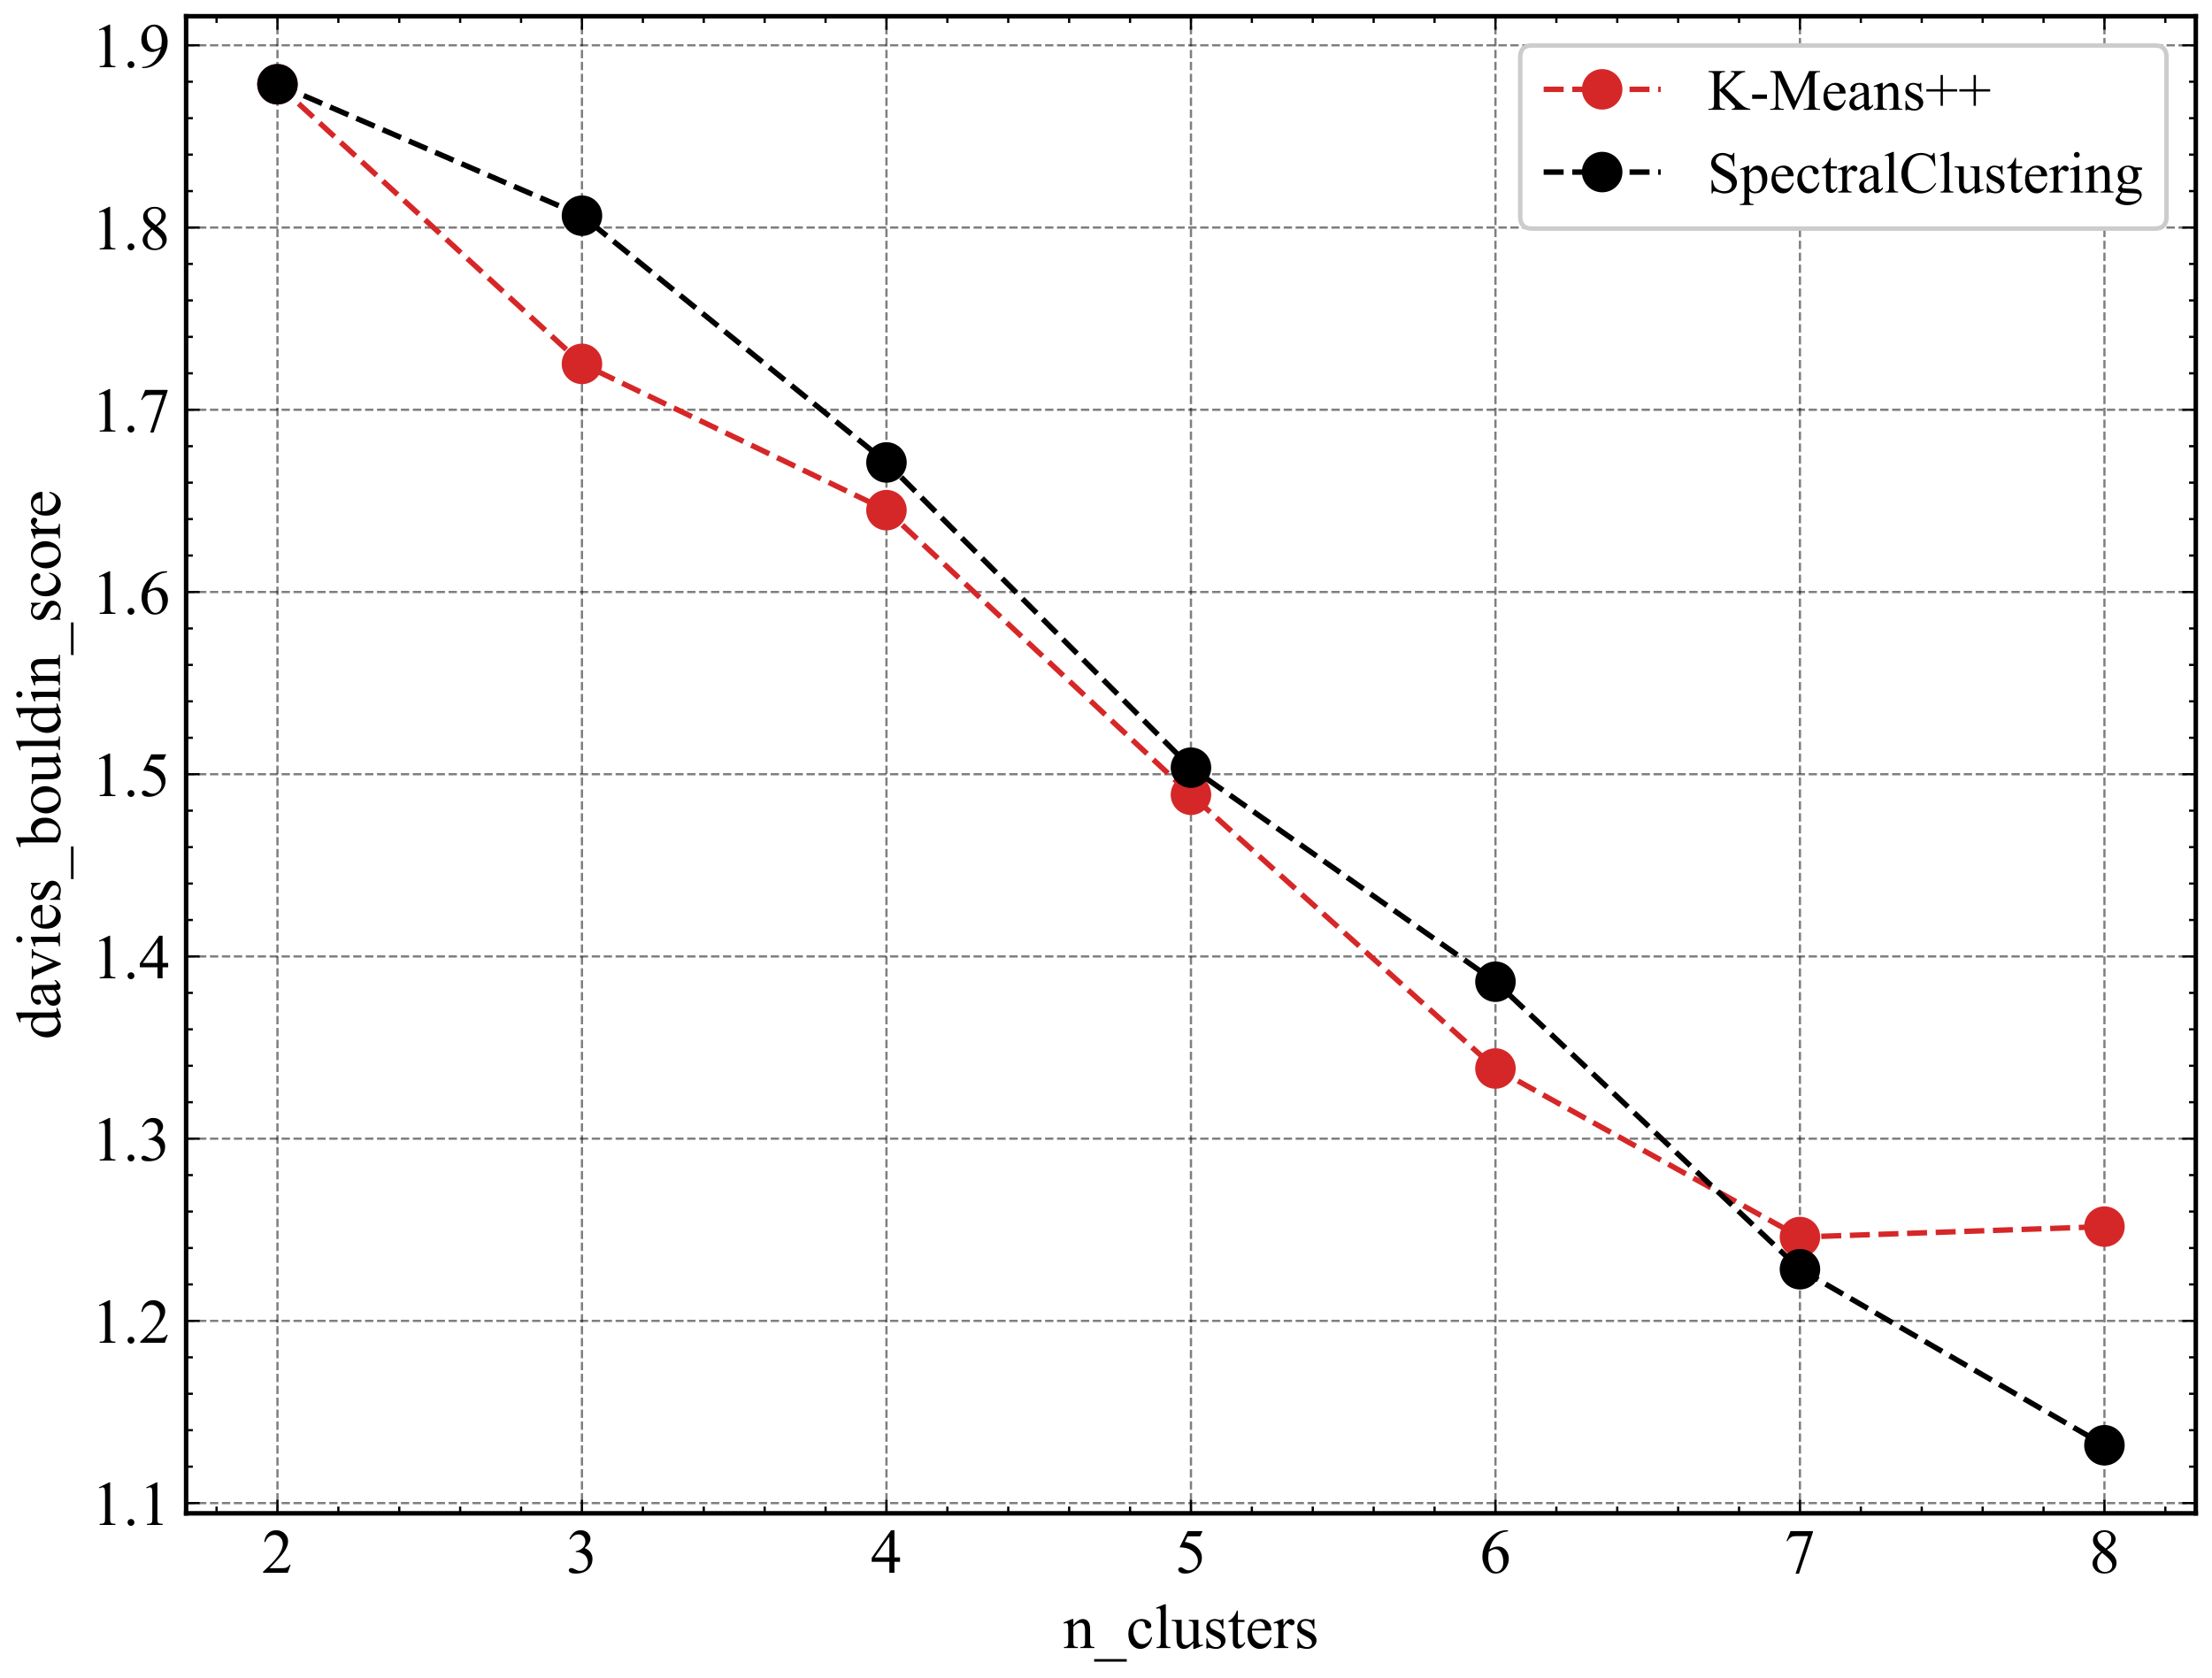 <?xml version="1.0" encoding="utf-8" standalone="no"?>
<!DOCTYPE svg PUBLIC "-//W3C//DTD SVG 1.1//EN"
  "http://www.w3.org/Graphics/SVG/1.1/DTD/svg11.dtd">
<!-- Created with matplotlib (https://matplotlib.org/) -->
<svg height="372.798pt" version="1.1" viewBox="0 0 491.342 372.798" width="491.342pt" xmlns="http://www.w3.org/2000/svg" xmlns:xlink="http://www.w3.org/1999/xlink">
 <defs>
  <style type="text/css">*{stroke-linecap:butt;stroke-linejoin:round;}</style>
 </defs>
 <g id="figure_1">
  <g id="patch_1">
   <path d="M 0 372.798 
L 491.342 372.798 
L 491.342 0 
L 0 0 
z
" style="fill:#ffffff;"/>
  </g>
  <g id="axes_1">
   <g id="patch_2">
    <path d="M 41.342 336.24 
L 487.742 336.24 
L 487.742 3.6 
L 41.342 3.6 
z
" style="fill:#ffffff;"/>
   </g>
   <g id="matplotlib.axis_1">
    <g id="xtick_1">
     <g id="line2d_1">
      <path clip-path="url(#p746bc8040c)" d="M 61.633 336.24 
L 61.633 3.6 
" style="fill:none;stroke:#000000;stroke-dasharray:1.85,0.8;stroke-dashoffset:0;stroke-opacity:0.5;stroke-width:0.5;"/>
     </g>
     <g id="line2d_2">
      <defs>
       <path d="M 0 0 
L 0 -3 
" id="m89b1d5895e" style="stroke:#000000;stroke-width:0.5;"/>
      </defs>
      <g>
       <use style="stroke:#000000;stroke-width:0.5;" x="61.633" xlink:href="#m89b1d5895e" y="336.24"/>
      </g>
     </g>
     <g id="line2d_3">
      <defs>
       <path d="M 0 0 
L 0 3 
" id="mdab17f1366" style="stroke:#000000;stroke-width:0.5;"/>
      </defs>
      <g>
       <use style="stroke:#000000;stroke-width:0.5;" x="61.633" xlink:href="#mdab17f1366" y="3.6"/>
      </g>
     </g>
     <g id="text_1">
      <!-- 2 -->
      <g transform="translate(58.133 349.461)scale(0.14 -0.14)">
       <defs>
        <path d="M 45.844 12.75 
L 41.219 0 
L 2.156 0 
L 2.156 1.812 
Q 19.391 17.531 26.422 27.484 
Q 33.453 37.453 33.453 45.703 
Q 33.453 52 29.594 56.047 
Q 25.734 60.109 20.359 60.109 
Q 15.484 60.109 11.594 57.25 
Q 7.719 54.391 5.859 48.875 
L 4.047 48.875 
Q 5.281 57.906 10.328 62.734 
Q 15.375 67.578 22.953 67.578 
Q 31 67.578 36.391 62.406 
Q 41.797 57.234 41.797 50.203 
Q 41.797 45.172 39.453 40.141 
Q 35.844 32.234 27.734 23.391 
Q 15.578 10.109 12.547 7.375 
L 29.828 7.375 
Q 35.109 7.375 37.234 7.766 
Q 39.359 8.156 41.062 9.344 
Q 42.781 10.547 44.047 12.75 
z
" id="TimesNewRomanPSMT-50"/>
       </defs>
       <use xlink:href="#TimesNewRomanPSMT-50"/>
      </g>
     </g>
    </g>
    <g id="xtick_2">
     <g id="line2d_4">
      <path clip-path="url(#p746bc8040c)" d="M 129.269 336.24 
L 129.269 3.6 
" style="fill:none;stroke:#000000;stroke-dasharray:1.85,0.8;stroke-dashoffset:0;stroke-opacity:0.5;stroke-width:0.5;"/>
     </g>
     <g id="line2d_5">
      <g>
       <use style="stroke:#000000;stroke-width:0.5;" x="129.269" xlink:href="#m89b1d5895e" y="336.24"/>
      </g>
     </g>
     <g id="line2d_6">
      <g>
       <use style="stroke:#000000;stroke-width:0.5;" x="129.269" xlink:href="#mdab17f1366" y="3.6"/>
      </g>
     </g>
     <g id="text_2">
      <!-- 3 -->
      <g transform="translate(125.769 349.461)scale(0.14 -0.14)">
       <defs>
        <path d="M 5.078 53.609 
Q 7.906 60.297 12.219 63.938 
Q 16.547 67.578 23 67.578 
Q 30.953 67.578 35.203 62.406 
Q 38.422 58.547 38.422 54.156 
Q 38.422 46.922 29.344 39.203 
Q 35.453 36.812 38.578 32.375 
Q 41.703 27.938 41.703 21.922 
Q 41.703 13.328 36.234 7.031 
Q 29.109 -1.172 15.578 -1.172 
Q 8.891 -1.172 6.469 0.484 
Q 4.047 2.156 4.047 4.047 
Q 4.047 5.469 5.188 6.547 
Q 6.344 7.625 7.953 7.625 
Q 9.188 7.625 10.453 7.234 
Q 11.281 6.984 14.203 5.438 
Q 17.141 3.906 18.266 3.609 
Q 20.062 3.078 22.125 3.078 
Q 27.094 3.078 30.781 6.938 
Q 34.469 10.797 34.469 16.062 
Q 34.469 19.922 32.766 23.578 
Q 31.5 26.312 29.984 27.734 
Q 27.875 29.688 24.219 31.266 
Q 20.562 32.859 16.75 32.859 
L 15.188 32.859 
L 15.188 34.328 
Q 19.047 34.812 22.922 37.109 
Q 26.812 39.406 28.562 42.625 
Q 30.328 45.844 30.328 49.703 
Q 30.328 54.734 27.172 57.828 
Q 24.031 60.938 19.344 60.938 
Q 11.766 60.938 6.688 52.828 
z
" id="TimesNewRomanPSMT-51"/>
       </defs>
       <use xlink:href="#TimesNewRomanPSMT-51"/>
      </g>
     </g>
    </g>
    <g id="xtick_3">
     <g id="line2d_7">
      <path clip-path="url(#p746bc8040c)" d="M 196.906 336.24 
L 196.906 3.6 
" style="fill:none;stroke:#000000;stroke-dasharray:1.85,0.8;stroke-dashoffset:0;stroke-opacity:0.5;stroke-width:0.5;"/>
     </g>
     <g id="line2d_8">
      <g>
       <use style="stroke:#000000;stroke-width:0.5;" x="196.906" xlink:href="#m89b1d5895e" y="336.24"/>
      </g>
     </g>
     <g id="line2d_9">
      <g>
       <use style="stroke:#000000;stroke-width:0.5;" x="196.906" xlink:href="#mdab17f1366" y="3.6"/>
      </g>
     </g>
     <g id="text_3">
      <!-- 4 -->
      <g transform="translate(193.406 349.461)scale(0.14 -0.14)">
       <defs>
        <path d="M 46.531 24.422 
L 46.531 17.484 
L 37.641 17.484 
L 37.641 0 
L 29.594 0 
L 29.594 17.484 
L 1.562 17.484 
L 1.562 23.734 
L 32.281 67.578 
L 37.641 67.578 
L 37.641 24.422 
z
M 29.594 24.422 
L 29.594 57.281 
L 6.344 24.422 
z
" id="TimesNewRomanPSMT-52"/>
       </defs>
       <use xlink:href="#TimesNewRomanPSMT-52"/>
      </g>
     </g>
    </g>
    <g id="xtick_4">
     <g id="line2d_10">
      <path clip-path="url(#p746bc8040c)" d="M 264.542 336.24 
L 264.542 3.6 
" style="fill:none;stroke:#000000;stroke-dasharray:1.85,0.8;stroke-dashoffset:0;stroke-opacity:0.5;stroke-width:0.5;"/>
     </g>
     <g id="line2d_11">
      <g>
       <use style="stroke:#000000;stroke-width:0.5;" x="264.542" xlink:href="#m89b1d5895e" y="336.24"/>
      </g>
     </g>
     <g id="line2d_12">
      <g>
       <use style="stroke:#000000;stroke-width:0.5;" x="264.542" xlink:href="#mdab17f1366" y="3.6"/>
      </g>
     </g>
     <g id="text_4">
      <!-- 5 -->
      <g transform="translate(261.042 349.461)scale(0.14 -0.14)">
       <defs>
        <path d="M 43.406 66.219 
L 39.594 57.906 
L 19.672 57.906 
L 15.328 49.031 
Q 28.266 47.125 35.844 39.406 
Q 42.328 32.766 42.328 23.781 
Q 42.328 18.562 40.203 14.109 
Q 38.094 9.672 34.859 6.547 
Q 31.641 3.422 27.688 1.516 
Q 22.078 -1.172 16.156 -1.172 
Q 10.203 -1.172 7.484 0.844 
Q 4.781 2.875 4.781 5.328 
Q 4.781 6.688 5.906 7.734 
Q 7.031 8.797 8.734 8.797 
Q 10.016 8.797 10.969 8.406 
Q 11.922 8.016 14.203 6.391 
Q 17.875 3.859 21.625 3.859 
Q 27.344 3.859 31.656 8.172 
Q 35.984 12.5 35.984 18.703 
Q 35.984 24.703 32.125 29.906 
Q 28.266 35.109 21.484 37.938 
Q 16.156 40.141 6.984 40.484 
L 19.672 66.219 
z
" id="TimesNewRomanPSMT-53"/>
       </defs>
       <use xlink:href="#TimesNewRomanPSMT-53"/>
      </g>
     </g>
    </g>
    <g id="xtick_5">
     <g id="line2d_13">
      <path clip-path="url(#p746bc8040c)" d="M 332.179 336.24 
L 332.179 3.6 
" style="fill:none;stroke:#000000;stroke-dasharray:1.85,0.8;stroke-dashoffset:0;stroke-opacity:0.5;stroke-width:0.5;"/>
     </g>
     <g id="line2d_14">
      <g>
       <use style="stroke:#000000;stroke-width:0.5;" x="332.179" xlink:href="#m89b1d5895e" y="336.24"/>
      </g>
     </g>
     <g id="line2d_15">
      <g>
       <use style="stroke:#000000;stroke-width:0.5;" x="332.179" xlink:href="#mdab17f1366" y="3.6"/>
      </g>
     </g>
     <g id="text_5">
      <!-- 6 -->
      <g transform="translate(328.679 349.461)scale(0.14 -0.14)">
       <defs>
        <path d="M 44.828 67.578 
L 44.828 65.766 
Q 38.375 65.141 34.297 63.203 
Q 30.219 61.281 26.234 57.328 
Q 22.266 53.375 19.656 48.516 
Q 17.047 43.656 15.281 36.969 
Q 22.312 41.797 29.391 41.797 
Q 36.188 41.797 41.156 36.328 
Q 46.141 30.859 46.141 22.266 
Q 46.141 13.969 41.109 7.125 
Q 35.062 -1.172 25.094 -1.172 
Q 18.312 -1.172 13.578 3.328 
Q 4.297 12.062 4.297 25.984 
Q 4.297 34.859 7.859 42.859 
Q 11.422 50.875 18.031 57.078 
Q 24.656 63.281 30.703 65.422 
Q 36.766 67.578 42 67.578 
z
M 14.453 33.406 
Q 13.578 26.812 13.578 22.75 
Q 13.578 18.062 15.312 12.562 
Q 17.047 7.078 20.453 3.859 
Q 22.953 1.562 26.516 1.562 
Q 30.766 1.562 34.109 5.562 
Q 37.453 9.578 37.453 17 
Q 37.453 25.344 34.125 31.438 
Q 30.812 37.547 24.703 37.547 
Q 22.859 37.547 20.734 36.766 
Q 18.609 35.984 14.453 33.406 
z
" id="TimesNewRomanPSMT-54"/>
       </defs>
       <use xlink:href="#TimesNewRomanPSMT-54"/>
      </g>
     </g>
    </g>
    <g id="xtick_6">
     <g id="line2d_16">
      <path clip-path="url(#p746bc8040c)" d="M 399.815 336.24 
L 399.815 3.6 
" style="fill:none;stroke:#000000;stroke-dasharray:1.85,0.8;stroke-dashoffset:0;stroke-opacity:0.5;stroke-width:0.5;"/>
     </g>
     <g id="line2d_17">
      <g>
       <use style="stroke:#000000;stroke-width:0.5;" x="399.815" xlink:href="#m89b1d5895e" y="336.24"/>
      </g>
     </g>
     <g id="line2d_18">
      <g>
       <use style="stroke:#000000;stroke-width:0.5;" x="399.815" xlink:href="#mdab17f1366" y="3.6"/>
      </g>
     </g>
     <g id="text_6">
      <!-- 7 -->
      <g transform="translate(396.315 349.461)scale(0.14 -0.14)">
       <defs>
        <path d="M 10.062 66.219 
L 45.562 66.219 
L 45.562 64.359 
L 23.484 -1.375 
L 18.016 -1.375 
L 37.797 58.25 
L 19.578 58.25 
Q 14.062 58.25 11.719 56.938 
Q 7.625 54.688 5.125 50 
L 3.719 50.531 
z
" id="TimesNewRomanPSMT-55"/>
       </defs>
       <use xlink:href="#TimesNewRomanPSMT-55"/>
      </g>
     </g>
    </g>
    <g id="xtick_7">
     <g id="line2d_19">
      <path clip-path="url(#p746bc8040c)" d="M 467.451 336.24 
L 467.451 3.6 
" style="fill:none;stroke:#000000;stroke-dasharray:1.85,0.8;stroke-dashoffset:0;stroke-opacity:0.5;stroke-width:0.5;"/>
     </g>
     <g id="line2d_20">
      <g>
       <use style="stroke:#000000;stroke-width:0.5;" x="467.451" xlink:href="#m89b1d5895e" y="336.24"/>
      </g>
     </g>
     <g id="line2d_21">
      <g>
       <use style="stroke:#000000;stroke-width:0.5;" x="467.451" xlink:href="#mdab17f1366" y="3.6"/>
      </g>
     </g>
     <g id="text_7">
      <!-- 8 -->
      <g transform="translate(463.951 349.461)scale(0.14 -0.14)">
       <defs>
        <path d="M 19.188 33.344 
Q 11.328 39.797 9.047 43.703 
Q 6.781 47.609 6.781 51.812 
Q 6.781 58.25 11.766 62.906 
Q 16.75 67.578 25 67.578 
Q 33.016 67.578 37.891 63.234 
Q 42.781 58.891 42.781 53.328 
Q 42.781 49.609 40.141 45.75 
Q 37.5 41.891 29.156 36.672 
Q 37.75 30.031 40.531 26.219 
Q 44.234 21.234 44.234 15.719 
Q 44.234 8.734 38.906 3.781 
Q 33.594 -1.172 24.953 -1.172 
Q 15.531 -1.172 10.25 4.734 
Q 6.062 9.469 6.062 15.094 
Q 6.062 19.484 9.016 23.797 
Q 11.969 28.125 19.188 33.344 
z
M 26.859 38.578 
Q 32.719 43.844 34.281 46.891 
Q 35.844 49.953 35.844 53.812 
Q 35.844 58.938 32.953 61.844 
Q 30.078 64.75 25.094 64.75 
Q 20.125 64.75 17 61.859 
Q 13.875 58.984 13.875 55.125 
Q 13.875 52.594 15.156 50.047 
Q 16.453 47.516 18.844 45.219 
z
M 21.484 31.5 
Q 17.438 28.078 15.484 24.047 
Q 13.531 20.016 13.531 15.328 
Q 13.531 9.031 16.969 5.25 
Q 20.406 1.469 25.734 1.469 
Q 31 1.469 34.172 4.438 
Q 37.359 7.422 37.359 11.672 
Q 37.359 15.188 35.5 17.969 
Q 32.031 23.141 21.484 31.5 
z
" id="TimesNewRomanPSMT-56"/>
       </defs>
       <use xlink:href="#TimesNewRomanPSMT-56"/>
      </g>
     </g>
    </g>
    <g id="xtick_8">
     <g id="line2d_22">
      <defs>
       <path d="M 0 0 
L 0 -1.5 
" id="mbd0d7b2f51" style="stroke:#000000;stroke-width:0.5;"/>
      </defs>
      <g>
       <use style="stroke:#000000;stroke-width:0.5;" x="48.106" xlink:href="#mbd0d7b2f51" y="336.24"/>
      </g>
     </g>
     <g id="line2d_23">
      <defs>
       <path d="M 0 0 
L 0 1.5 
" id="m6e779cd645" style="stroke:#000000;stroke-width:0.5;"/>
      </defs>
      <g>
       <use style="stroke:#000000;stroke-width:0.5;" x="48.106" xlink:href="#m6e779cd645" y="3.6"/>
      </g>
     </g>
    </g>
    <g id="xtick_9">
     <g id="line2d_24">
      <g>
       <use style="stroke:#000000;stroke-width:0.5;" x="75.16" xlink:href="#mbd0d7b2f51" y="336.24"/>
      </g>
     </g>
     <g id="line2d_25">
      <g>
       <use style="stroke:#000000;stroke-width:0.5;" x="75.16" xlink:href="#m6e779cd645" y="3.6"/>
      </g>
     </g>
    </g>
    <g id="xtick_10">
     <g id="line2d_26">
      <g>
       <use style="stroke:#000000;stroke-width:0.5;" x="88.688" xlink:href="#mbd0d7b2f51" y="336.24"/>
      </g>
     </g>
     <g id="line2d_27">
      <g>
       <use style="stroke:#000000;stroke-width:0.5;" x="88.688" xlink:href="#m6e779cd645" y="3.6"/>
      </g>
     </g>
    </g>
    <g id="xtick_11">
     <g id="line2d_28">
      <g>
       <use style="stroke:#000000;stroke-width:0.5;" x="102.215" xlink:href="#mbd0d7b2f51" y="336.24"/>
      </g>
     </g>
     <g id="line2d_29">
      <g>
       <use style="stroke:#000000;stroke-width:0.5;" x="102.215" xlink:href="#m6e779cd645" y="3.6"/>
      </g>
     </g>
    </g>
    <g id="xtick_12">
     <g id="line2d_30">
      <g>
       <use style="stroke:#000000;stroke-width:0.5;" x="115.742" xlink:href="#mbd0d7b2f51" y="336.24"/>
      </g>
     </g>
     <g id="line2d_31">
      <g>
       <use style="stroke:#000000;stroke-width:0.5;" x="115.742" xlink:href="#m6e779cd645" y="3.6"/>
      </g>
     </g>
    </g>
    <g id="xtick_13">
     <g id="line2d_32">
      <g>
       <use style="stroke:#000000;stroke-width:0.5;" x="142.797" xlink:href="#mbd0d7b2f51" y="336.24"/>
      </g>
     </g>
     <g id="line2d_33">
      <g>
       <use style="stroke:#000000;stroke-width:0.5;" x="142.797" xlink:href="#m6e779cd645" y="3.6"/>
      </g>
     </g>
    </g>
    <g id="xtick_14">
     <g id="line2d_34">
      <g>
       <use style="stroke:#000000;stroke-width:0.5;" x="156.324" xlink:href="#mbd0d7b2f51" y="336.24"/>
      </g>
     </g>
     <g id="line2d_35">
      <g>
       <use style="stroke:#000000;stroke-width:0.5;" x="156.324" xlink:href="#m6e779cd645" y="3.6"/>
      </g>
     </g>
    </g>
    <g id="xtick_15">
     <g id="line2d_36">
      <g>
       <use style="stroke:#000000;stroke-width:0.5;" x="169.851" xlink:href="#mbd0d7b2f51" y="336.24"/>
      </g>
     </g>
     <g id="line2d_37">
      <g>
       <use style="stroke:#000000;stroke-width:0.5;" x="169.851" xlink:href="#m6e779cd645" y="3.6"/>
      </g>
     </g>
    </g>
    <g id="xtick_16">
     <g id="line2d_38">
      <g>
       <use style="stroke:#000000;stroke-width:0.5;" x="183.379" xlink:href="#mbd0d7b2f51" y="336.24"/>
      </g>
     </g>
     <g id="line2d_39">
      <g>
       <use style="stroke:#000000;stroke-width:0.5;" x="183.379" xlink:href="#m6e779cd645" y="3.6"/>
      </g>
     </g>
    </g>
    <g id="xtick_17">
     <g id="line2d_40">
      <g>
       <use style="stroke:#000000;stroke-width:0.5;" x="210.433" xlink:href="#mbd0d7b2f51" y="336.24"/>
      </g>
     </g>
     <g id="line2d_41">
      <g>
       <use style="stroke:#000000;stroke-width:0.5;" x="210.433" xlink:href="#m6e779cd645" y="3.6"/>
      </g>
     </g>
    </g>
    <g id="xtick_18">
     <g id="line2d_42">
      <g>
       <use style="stroke:#000000;stroke-width:0.5;" x="223.96" xlink:href="#mbd0d7b2f51" y="336.24"/>
      </g>
     </g>
     <g id="line2d_43">
      <g>
       <use style="stroke:#000000;stroke-width:0.5;" x="223.96" xlink:href="#m6e779cd645" y="3.6"/>
      </g>
     </g>
    </g>
    <g id="xtick_19">
     <g id="line2d_44">
      <g>
       <use style="stroke:#000000;stroke-width:0.5;" x="237.488" xlink:href="#mbd0d7b2f51" y="336.24"/>
      </g>
     </g>
     <g id="line2d_45">
      <g>
       <use style="stroke:#000000;stroke-width:0.5;" x="237.488" xlink:href="#m6e779cd645" y="3.6"/>
      </g>
     </g>
    </g>
    <g id="xtick_20">
     <g id="line2d_46">
      <g>
       <use style="stroke:#000000;stroke-width:0.5;" x="251.015" xlink:href="#mbd0d7b2f51" y="336.24"/>
      </g>
     </g>
     <g id="line2d_47">
      <g>
       <use style="stroke:#000000;stroke-width:0.5;" x="251.015" xlink:href="#m6e779cd645" y="3.6"/>
      </g>
     </g>
    </g>
    <g id="xtick_21">
     <g id="line2d_48">
      <g>
       <use style="stroke:#000000;stroke-width:0.5;" x="278.069" xlink:href="#mbd0d7b2f51" y="336.24"/>
      </g>
     </g>
     <g id="line2d_49">
      <g>
       <use style="stroke:#000000;stroke-width:0.5;" x="278.069" xlink:href="#m6e779cd645" y="3.6"/>
      </g>
     </g>
    </g>
    <g id="xtick_22">
     <g id="line2d_50">
      <g>
       <use style="stroke:#000000;stroke-width:0.5;" x="291.597" xlink:href="#mbd0d7b2f51" y="336.24"/>
      </g>
     </g>
     <g id="line2d_51">
      <g>
       <use style="stroke:#000000;stroke-width:0.5;" x="291.597" xlink:href="#m6e779cd645" y="3.6"/>
      </g>
     </g>
    </g>
    <g id="xtick_23">
     <g id="line2d_52">
      <g>
       <use style="stroke:#000000;stroke-width:0.5;" x="305.124" xlink:href="#mbd0d7b2f51" y="336.24"/>
      </g>
     </g>
     <g id="line2d_53">
      <g>
       <use style="stroke:#000000;stroke-width:0.5;" x="305.124" xlink:href="#m6e779cd645" y="3.6"/>
      </g>
     </g>
    </g>
    <g id="xtick_24">
     <g id="line2d_54">
      <g>
       <use style="stroke:#000000;stroke-width:0.5;" x="318.651" xlink:href="#mbd0d7b2f51" y="336.24"/>
      </g>
     </g>
     <g id="line2d_55">
      <g>
       <use style="stroke:#000000;stroke-width:0.5;" x="318.651" xlink:href="#m6e779cd645" y="3.6"/>
      </g>
     </g>
    </g>
    <g id="xtick_25">
     <g id="line2d_56">
      <g>
       <use style="stroke:#000000;stroke-width:0.5;" x="345.706" xlink:href="#mbd0d7b2f51" y="336.24"/>
      </g>
     </g>
     <g id="line2d_57">
      <g>
       <use style="stroke:#000000;stroke-width:0.5;" x="345.706" xlink:href="#m6e779cd645" y="3.6"/>
      </g>
     </g>
    </g>
    <g id="xtick_26">
     <g id="line2d_58">
      <g>
       <use style="stroke:#000000;stroke-width:0.5;" x="359.233" xlink:href="#mbd0d7b2f51" y="336.24"/>
      </g>
     </g>
     <g id="line2d_59">
      <g>
       <use style="stroke:#000000;stroke-width:0.5;" x="359.233" xlink:href="#m6e779cd645" y="3.6"/>
      </g>
     </g>
    </g>
    <g id="xtick_27">
     <g id="line2d_60">
      <g>
       <use style="stroke:#000000;stroke-width:0.5;" x="372.76" xlink:href="#mbd0d7b2f51" y="336.24"/>
      </g>
     </g>
     <g id="line2d_61">
      <g>
       <use style="stroke:#000000;stroke-width:0.5;" x="372.76" xlink:href="#m6e779cd645" y="3.6"/>
      </g>
     </g>
    </g>
    <g id="xtick_28">
     <g id="line2d_62">
      <g>
       <use style="stroke:#000000;stroke-width:0.5;" x="386.288" xlink:href="#mbd0d7b2f51" y="336.24"/>
      </g>
     </g>
     <g id="line2d_63">
      <g>
       <use style="stroke:#000000;stroke-width:0.5;" x="386.288" xlink:href="#m6e779cd645" y="3.6"/>
      </g>
     </g>
    </g>
    <g id="xtick_29">
     <g id="line2d_64">
      <g>
       <use style="stroke:#000000;stroke-width:0.5;" x="413.342" xlink:href="#mbd0d7b2f51" y="336.24"/>
      </g>
     </g>
     <g id="line2d_65">
      <g>
       <use style="stroke:#000000;stroke-width:0.5;" x="413.342" xlink:href="#m6e779cd645" y="3.6"/>
      </g>
     </g>
    </g>
    <g id="xtick_30">
     <g id="line2d_66">
      <g>
       <use style="stroke:#000000;stroke-width:0.5;" x="426.869" xlink:href="#mbd0d7b2f51" y="336.24"/>
      </g>
     </g>
     <g id="line2d_67">
      <g>
       <use style="stroke:#000000;stroke-width:0.5;" x="426.869" xlink:href="#m6e779cd645" y="3.6"/>
      </g>
     </g>
    </g>
    <g id="xtick_31">
     <g id="line2d_68">
      <g>
       <use style="stroke:#000000;stroke-width:0.5;" x="440.397" xlink:href="#mbd0d7b2f51" y="336.24"/>
      </g>
     </g>
     <g id="line2d_69">
      <g>
       <use style="stroke:#000000;stroke-width:0.5;" x="440.397" xlink:href="#m6e779cd645" y="3.6"/>
      </g>
     </g>
    </g>
    <g id="xtick_32">
     <g id="line2d_70">
      <g>
       <use style="stroke:#000000;stroke-width:0.5;" x="453.924" xlink:href="#mbd0d7b2f51" y="336.24"/>
      </g>
     </g>
     <g id="line2d_71">
      <g>
       <use style="stroke:#000000;stroke-width:0.5;" x="453.924" xlink:href="#m6e779cd645" y="3.6"/>
      </g>
     </g>
    </g>
    <g id="xtick_33">
     <g id="line2d_72">
      <g>
       <use style="stroke:#000000;stroke-width:0.5;" x="480.979" xlink:href="#mbd0d7b2f51" y="336.24"/>
      </g>
     </g>
     <g id="line2d_73">
      <g>
       <use style="stroke:#000000;stroke-width:0.5;" x="480.979" xlink:href="#m6e779cd645" y="3.6"/>
      </g>
     </g>
    </g>
    <g id="text_8">
     <!-- n_clusters -->
     <g transform="translate(236.158 366.177)scale(0.14 -0.14)">
      <defs>
       <path d="M 16.156 36.578 
Q 24.031 46.047 31.156 46.047 
Q 34.812 46.047 37.453 44.219 
Q 40.094 42.391 41.656 38.188 
Q 42.719 35.25 42.719 29.203 
L 42.719 10.109 
Q 42.719 5.859 43.406 4.344 
Q 43.953 3.125 45.141 2.438 
Q 46.344 1.766 49.562 1.766 
L 49.562 0 
L 27.438 0 
L 27.438 1.766 
L 28.375 1.766 
Q 31.5 1.766 32.734 2.703 
Q 33.984 3.656 34.469 5.516 
Q 34.672 6.25 34.672 10.109 
L 34.672 28.422 
Q 34.672 34.516 33.078 37.281 
Q 31.5 40.047 27.734 40.047 
Q 21.922 40.047 16.156 33.688 
L 16.156 10.109 
Q 16.156 5.562 16.703 4.5 
Q 17.391 3.078 18.578 2.422 
Q 19.781 1.766 23.438 1.766 
L 23.438 0 
L 1.312 0 
L 1.312 1.766 
L 2.297 1.766 
Q 5.719 1.766 6.906 3.484 
Q 8.109 5.219 8.109 10.109 
L 8.109 26.703 
Q 8.109 34.766 7.734 36.516 
Q 7.375 38.281 6.609 38.906 
Q 5.859 39.547 4.594 39.547 
Q 3.219 39.547 1.312 38.812 
L 0.594 40.578 
L 14.062 46.047 
L 16.156 46.047 
z
" id="TimesNewRomanPSMT-110"/>
       <path d="M 50.875 -21.578 
L -0.828 -21.578 
L -0.828 -17.484 
L 50.875 -17.484 
z
" id="TimesNewRomanPSMT-95"/>
       <path d="M 41.109 17 
Q 39.312 8.156 34.031 3.391 
Q 28.766 -1.375 22.359 -1.375 
Q 14.75 -1.375 9.078 5.016 
Q 3.422 11.422 3.422 22.312 
Q 3.422 32.859 9.688 39.453 
Q 15.969 46.047 24.75 46.047 
Q 31.344 46.047 35.594 42.547 
Q 39.844 39.062 39.844 35.297 
Q 39.844 33.453 38.641 32.297 
Q 37.453 31.156 35.297 31.156 
Q 32.422 31.156 30.953 33.016 
Q 30.125 34.031 29.859 36.906 
Q 29.594 39.797 27.875 41.312 
Q 26.172 42.781 23.141 42.781 
Q 18.266 42.781 15.281 39.156 
Q 11.328 34.375 11.328 26.516 
Q 11.328 18.5 15.25 12.375 
Q 19.188 6.25 25.875 6.25 
Q 30.672 6.25 34.469 9.516 
Q 37.156 11.766 39.703 17.672 
z
" id="TimesNewRomanPSMT-99"/>
       <path d="M 18.5 69.438 
L 18.5 10.109 
Q 18.5 5.906 19.109 4.531 
Q 19.734 3.172 21 2.469 
Q 22.266 1.766 25.734 1.766 
L 25.734 0 
L 3.812 0 
L 3.812 1.766 
Q 6.891 1.766 8 2.391 
Q 9.125 3.031 9.766 4.484 
Q 10.406 5.953 10.406 10.109 
L 10.406 50.734 
Q 10.406 58.297 10.062 60.031 
Q 9.719 61.766 8.953 62.391 
Q 8.203 63.031 7.031 63.031 
Q 5.766 63.031 3.812 62.25 
L 2.984 63.969 
L 16.312 69.438 
z
" id="TimesNewRomanPSMT-108"/>
       <path d="M 42.328 44.734 
L 42.328 17.625 
Q 42.328 9.859 42.688 8.125 
Q 43.062 6.391 43.859 5.703 
Q 44.672 5.031 45.75 5.031 
Q 47.266 5.031 49.172 5.859 
L 49.859 4.156 
L 36.469 -1.375 
L 34.281 -1.375 
L 34.281 8.109 
Q 28.516 1.859 25.484 0.234 
Q 22.469 -1.375 19.094 -1.375 
Q 15.328 -1.375 12.562 0.797 
Q 9.812 2.984 8.734 6.391 
Q 7.672 9.812 7.672 16.062 
L 7.672 36.031 
Q 7.672 39.203 6.984 40.422 
Q 6.297 41.656 4.953 42.312 
Q 3.609 42.969 0.094 42.922 
L 0.094 44.734 
L 15.766 44.734 
L 15.766 14.797 
Q 15.766 8.547 17.938 6.594 
Q 20.125 4.641 23.188 4.641 
Q 25.297 4.641 27.953 5.953 
Q 30.609 7.281 34.281 10.984 
L 34.281 36.328 
Q 34.281 40.141 32.891 41.484 
Q 31.5 42.828 27.094 42.922 
L 27.094 44.734 
z
" id="TimesNewRomanPSMT-117"/>
       <path d="M 32.031 46.047 
L 32.031 30.812 
L 30.422 30.812 
Q 28.562 37.984 25.656 40.578 
Q 22.75 43.172 18.266 43.172 
Q 14.844 43.172 12.734 41.359 
Q 10.641 39.547 10.641 37.359 
Q 10.641 34.625 12.203 32.672 
Q 13.719 30.672 18.359 28.422 
L 25.484 24.953 
Q 35.406 20.125 35.406 12.203 
Q 35.406 6.109 30.781 2.359 
Q 26.172 -1.375 20.453 -1.375 
Q 16.359 -1.375 11.078 0.094 
Q 9.469 0.594 8.453 0.594 
Q 7.328 0.594 6.688 -0.688 
L 5.078 -0.688 
L 5.078 15.281 
L 6.688 15.281 
Q 8.062 8.453 11.906 4.984 
Q 15.766 1.516 20.562 1.516 
Q 23.922 1.516 26.047 3.484 
Q 28.172 5.469 28.172 8.25 
Q 28.172 11.625 25.797 13.922 
Q 23.438 16.219 16.359 19.734 
Q 9.281 23.25 7.078 26.078 
Q 4.891 28.859 4.891 33.109 
Q 4.891 38.625 8.672 42.328 
Q 12.453 46.047 18.453 46.047 
Q 21.094 46.047 24.859 44.922 
Q 27.344 44.188 28.172 44.188 
Q 28.953 44.188 29.391 44.531 
Q 29.828 44.875 30.422 46.047 
z
" id="TimesNewRomanPSMT-115"/>
       <path d="M 16.109 59.422 
L 16.109 44.734 
L 26.562 44.734 
L 26.562 41.312 
L 16.109 41.312 
L 16.109 12.312 
Q 16.109 7.953 17.359 6.438 
Q 18.609 4.938 20.562 4.938 
Q 22.172 4.938 23.688 5.938 
Q 25.203 6.938 26.031 8.891 
L 27.938 8.891 
Q 26.219 4.109 23.094 1.688 
Q 19.969 -0.734 16.656 -0.734 
Q 14.406 -0.734 12.25 0.516 
Q 10.109 1.766 9.078 4.078 
Q 8.062 6.391 8.062 11.234 
L 8.062 41.312 
L 0.984 41.312 
L 0.984 42.922 
Q 3.656 44 6.469 46.562 
Q 9.281 49.125 11.469 52.641 
Q 12.594 54.5 14.594 59.422 
z
" id="TimesNewRomanPSMT-116"/>
       <path d="M 10.641 27.875 
Q 10.594 17.922 15.484 12.25 
Q 20.359 6.594 26.953 6.594 
Q 31.344 6.594 34.594 9 
Q 37.844 11.422 40.047 17.281 
L 41.547 16.312 
Q 40.531 9.625 35.594 4.125 
Q 30.672 -1.375 23.25 -1.375 
Q 15.188 -1.375 9.453 4.906 
Q 3.719 11.188 3.719 21.781 
Q 3.719 33.25 9.594 39.672 
Q 15.484 46.094 24.359 46.094 
Q 31.891 46.094 36.719 41.141 
Q 41.547 36.188 41.547 27.875 
z
M 10.641 30.719 
L 31.344 30.719 
Q 31.109 35.016 30.328 36.766 
Q 29.109 39.5 26.688 41.062 
Q 24.266 42.625 21.625 42.625 
Q 17.578 42.625 14.375 39.469 
Q 11.188 36.328 10.641 30.719 
z
" id="TimesNewRomanPSMT-101"/>
       <path d="M 16.219 46.047 
L 16.219 35.984 
Q 21.828 46.047 27.734 46.047 
Q 30.422 46.047 32.172 44.406 
Q 33.938 42.781 33.938 40.625 
Q 33.938 38.719 32.656 37.391 
Q 31.391 36.078 29.641 36.078 
Q 27.938 36.078 25.812 37.766 
Q 23.688 39.453 22.656 39.453 
Q 21.781 39.453 20.75 38.484 
Q 18.562 36.469 16.219 31.891 
L 16.219 10.453 
Q 16.219 6.734 17.141 4.828 
Q 17.781 3.516 19.391 2.641 
Q 21 1.766 24.031 1.766 
L 24.031 0 
L 1.125 0 
L 1.125 1.766 
Q 4.547 1.766 6.203 2.828 
Q 7.422 3.609 7.906 5.328 
Q 8.156 6.156 8.156 10.062 
L 8.156 27.391 
Q 8.156 35.203 7.828 36.688 
Q 7.516 38.188 6.656 38.859 
Q 5.812 39.547 4.547 39.547 
Q 3.031 39.547 1.125 38.812 
L 0.641 40.578 
L 14.156 46.047 
z
" id="TimesNewRomanPSMT-114"/>
      </defs>
      <use xlink:href="#TimesNewRomanPSMT-110"/>
      <use x="50" xlink:href="#TimesNewRomanPSMT-95"/>
      <use x="100" xlink:href="#TimesNewRomanPSMT-99"/>
      <use x="144.385" xlink:href="#TimesNewRomanPSMT-108"/>
      <use x="172.168" xlink:href="#TimesNewRomanPSMT-117"/>
      <use x="222.168" xlink:href="#TimesNewRomanPSMT-115"/>
      <use x="261.084" xlink:href="#TimesNewRomanPSMT-116"/>
      <use x="288.867" xlink:href="#TimesNewRomanPSMT-101"/>
      <use x="333.252" xlink:href="#TimesNewRomanPSMT-114"/>
      <use x="366.553" xlink:href="#TimesNewRomanPSMT-115"/>
     </g>
    </g>
   </g>
   <g id="matplotlib.axis_2">
    <g id="ytick_1">
     <g id="line2d_74">
      <path clip-path="url(#p746bc8040c)" d="M 41.342 333.97 
L 487.742 333.97 
" style="fill:none;stroke:#000000;stroke-dasharray:1.85,0.8;stroke-dashoffset:0;stroke-opacity:0.5;stroke-width:0.5;"/>
     </g>
     <g id="line2d_75">
      <defs>
       <path d="M 0 0 
L 3 0 
" id="m752e4c3428" style="stroke:#000000;stroke-width:0.5;"/>
      </defs>
      <g>
       <use style="stroke:#000000;stroke-width:0.5;" x="41.342" xlink:href="#m752e4c3428" y="333.97"/>
      </g>
     </g>
     <g id="line2d_76">
      <defs>
       <path d="M 0 0 
L -3 0 
" id="m0a09c587f4" style="stroke:#000000;stroke-width:0.5;"/>
      </defs>
      <g>
       <use style="stroke:#000000;stroke-width:0.5;" x="487.742" xlink:href="#m0a09c587f4" y="333.97"/>
      </g>
     </g>
     <g id="text_9">
      <!-- 1.1 -->
      <g transform="translate(20.342 338.831)scale(0.14 -0.14)">
       <defs>
        <path d="M 11.719 59.719 
L 27.828 67.578 
L 29.438 67.578 
L 29.438 11.672 
Q 29.438 6.109 29.906 4.734 
Q 30.375 3.375 31.828 2.641 
Q 33.297 1.906 37.797 1.812 
L 37.797 0 
L 12.891 0 
L 12.891 1.812 
Q 17.578 1.906 18.938 2.609 
Q 20.312 3.328 20.844 4.516 
Q 21.391 5.719 21.391 11.672 
L 21.391 47.406 
Q 21.391 54.641 20.906 56.688 
Q 20.562 58.25 19.656 58.984 
Q 18.75 59.719 17.484 59.719 
Q 15.672 59.719 12.453 58.203 
z
" id="TimesNewRomanPSMT-49"/>
        <path d="M 12.5 9.469 
Q 14.797 9.469 16.359 7.875 
Q 17.922 6.297 17.922 4.047 
Q 17.922 1.812 16.328 0.219 
Q 14.75 -1.375 12.5 -1.375 
Q 10.25 -1.375 8.656 0.219 
Q 7.078 1.812 7.078 4.047 
Q 7.078 6.344 8.656 7.906 
Q 10.25 9.469 12.5 9.469 
z
" id="TimesNewRomanPSMT-46"/>
       </defs>
       <use xlink:href="#TimesNewRomanPSMT-49"/>
       <use x="50" xlink:href="#TimesNewRomanPSMT-46"/>
       <use x="75" xlink:href="#TimesNewRomanPSMT-49"/>
      </g>
     </g>
    </g>
    <g id="ytick_2">
     <g id="line2d_77">
      <path clip-path="url(#p746bc8040c)" d="M 41.342 293.482 
L 487.742 293.482 
" style="fill:none;stroke:#000000;stroke-dasharray:1.85,0.8;stroke-dashoffset:0;stroke-opacity:0.5;stroke-width:0.5;"/>
     </g>
     <g id="line2d_78">
      <g>
       <use style="stroke:#000000;stroke-width:0.5;" x="41.342" xlink:href="#m752e4c3428" y="293.482"/>
      </g>
     </g>
     <g id="line2d_79">
      <g>
       <use style="stroke:#000000;stroke-width:0.5;" x="487.742" xlink:href="#m0a09c587f4" y="293.482"/>
      </g>
     </g>
     <g id="text_10">
      <!-- 1.2 -->
      <g transform="translate(20.342 298.343)scale(0.14 -0.14)">
       <use xlink:href="#TimesNewRomanPSMT-49"/>
       <use x="50" xlink:href="#TimesNewRomanPSMT-46"/>
       <use x="75" xlink:href="#TimesNewRomanPSMT-50"/>
      </g>
     </g>
    </g>
    <g id="ytick_3">
     <g id="line2d_80">
      <path clip-path="url(#p746bc8040c)" d="M 41.342 252.994 
L 487.742 252.994 
" style="fill:none;stroke:#000000;stroke-dasharray:1.85,0.8;stroke-dashoffset:0;stroke-opacity:0.5;stroke-width:0.5;"/>
     </g>
     <g id="line2d_81">
      <g>
       <use style="stroke:#000000;stroke-width:0.5;" x="41.342" xlink:href="#m752e4c3428" y="252.994"/>
      </g>
     </g>
     <g id="line2d_82">
      <g>
       <use style="stroke:#000000;stroke-width:0.5;" x="487.742" xlink:href="#m0a09c587f4" y="252.994"/>
      </g>
     </g>
     <g id="text_11">
      <!-- 1.3 -->
      <g transform="translate(20.342 257.855)scale(0.14 -0.14)">
       <use xlink:href="#TimesNewRomanPSMT-49"/>
       <use x="50" xlink:href="#TimesNewRomanPSMT-46"/>
       <use x="75" xlink:href="#TimesNewRomanPSMT-51"/>
      </g>
     </g>
    </g>
    <g id="ytick_4">
     <g id="line2d_83">
      <path clip-path="url(#p746bc8040c)" d="M 41.342 212.506 
L 487.742 212.506 
" style="fill:none;stroke:#000000;stroke-dasharray:1.85,0.8;stroke-dashoffset:0;stroke-opacity:0.5;stroke-width:0.5;"/>
     </g>
     <g id="line2d_84">
      <g>
       <use style="stroke:#000000;stroke-width:0.5;" x="41.342" xlink:href="#m752e4c3428" y="212.506"/>
      </g>
     </g>
     <g id="line2d_85">
      <g>
       <use style="stroke:#000000;stroke-width:0.5;" x="487.742" xlink:href="#m0a09c587f4" y="212.506"/>
      </g>
     </g>
     <g id="text_12">
      <!-- 1.4 -->
      <g transform="translate(20.342 217.367)scale(0.14 -0.14)">
       <use xlink:href="#TimesNewRomanPSMT-49"/>
       <use x="50" xlink:href="#TimesNewRomanPSMT-46"/>
       <use x="75" xlink:href="#TimesNewRomanPSMT-52"/>
      </g>
     </g>
    </g>
    <g id="ytick_5">
     <g id="line2d_86">
      <path clip-path="url(#p746bc8040c)" d="M 41.342 172.018 
L 487.742 172.018 
" style="fill:none;stroke:#000000;stroke-dasharray:1.85,0.8;stroke-dashoffset:0;stroke-opacity:0.5;stroke-width:0.5;"/>
     </g>
     <g id="line2d_87">
      <g>
       <use style="stroke:#000000;stroke-width:0.5;" x="41.342" xlink:href="#m752e4c3428" y="172.018"/>
      </g>
     </g>
     <g id="line2d_88">
      <g>
       <use style="stroke:#000000;stroke-width:0.5;" x="487.742" xlink:href="#m0a09c587f4" y="172.018"/>
      </g>
     </g>
     <g id="text_13">
      <!-- 1.5 -->
      <g transform="translate(20.342 176.879)scale(0.14 -0.14)">
       <use xlink:href="#TimesNewRomanPSMT-49"/>
       <use x="50" xlink:href="#TimesNewRomanPSMT-46"/>
       <use x="75" xlink:href="#TimesNewRomanPSMT-53"/>
      </g>
     </g>
    </g>
    <g id="ytick_6">
     <g id="line2d_89">
      <path clip-path="url(#p746bc8040c)" d="M 41.342 131.531 
L 487.742 131.531 
" style="fill:none;stroke:#000000;stroke-dasharray:1.85,0.8;stroke-dashoffset:0;stroke-opacity:0.5;stroke-width:0.5;"/>
     </g>
     <g id="line2d_90">
      <g>
       <use style="stroke:#000000;stroke-width:0.5;" x="41.342" xlink:href="#m752e4c3428" y="131.531"/>
      </g>
     </g>
     <g id="line2d_91">
      <g>
       <use style="stroke:#000000;stroke-width:0.5;" x="487.742" xlink:href="#m0a09c587f4" y="131.531"/>
      </g>
     </g>
     <g id="text_14">
      <!-- 1.6 -->
      <g transform="translate(20.342 136.391)scale(0.14 -0.14)">
       <use xlink:href="#TimesNewRomanPSMT-49"/>
       <use x="50" xlink:href="#TimesNewRomanPSMT-46"/>
       <use x="75" xlink:href="#TimesNewRomanPSMT-54"/>
      </g>
     </g>
    </g>
    <g id="ytick_7">
     <g id="line2d_92">
      <path clip-path="url(#p746bc8040c)" d="M 41.342 91.043 
L 487.742 91.043 
" style="fill:none;stroke:#000000;stroke-dasharray:1.85,0.8;stroke-dashoffset:0;stroke-opacity:0.5;stroke-width:0.5;"/>
     </g>
     <g id="line2d_93">
      <g>
       <use style="stroke:#000000;stroke-width:0.5;" x="41.342" xlink:href="#m752e4c3428" y="91.043"/>
      </g>
     </g>
     <g id="line2d_94">
      <g>
       <use style="stroke:#000000;stroke-width:0.5;" x="487.742" xlink:href="#m0a09c587f4" y="91.043"/>
      </g>
     </g>
     <g id="text_15">
      <!-- 1.7 -->
      <g transform="translate(20.342 95.903)scale(0.14 -0.14)">
       <use xlink:href="#TimesNewRomanPSMT-49"/>
       <use x="50" xlink:href="#TimesNewRomanPSMT-46"/>
       <use x="75" xlink:href="#TimesNewRomanPSMT-55"/>
      </g>
     </g>
    </g>
    <g id="ytick_8">
     <g id="line2d_95">
      <path clip-path="url(#p746bc8040c)" d="M 41.342 50.555 
L 487.742 50.555 
" style="fill:none;stroke:#000000;stroke-dasharray:1.85,0.8;stroke-dashoffset:0;stroke-opacity:0.5;stroke-width:0.5;"/>
     </g>
     <g id="line2d_96">
      <g>
       <use style="stroke:#000000;stroke-width:0.5;" x="41.342" xlink:href="#m752e4c3428" y="50.555"/>
      </g>
     </g>
     <g id="line2d_97">
      <g>
       <use style="stroke:#000000;stroke-width:0.5;" x="487.742" xlink:href="#m0a09c587f4" y="50.555"/>
      </g>
     </g>
     <g id="text_16">
      <!-- 1.8 -->
      <g transform="translate(20.342 55.416)scale(0.14 -0.14)">
       <use xlink:href="#TimesNewRomanPSMT-49"/>
       <use x="50" xlink:href="#TimesNewRomanPSMT-46"/>
       <use x="75" xlink:href="#TimesNewRomanPSMT-56"/>
      </g>
     </g>
    </g>
    <g id="ytick_9">
     <g id="line2d_98">
      <path clip-path="url(#p746bc8040c)" d="M 41.342 10.067 
L 487.742 10.067 
" style="fill:none;stroke:#000000;stroke-dasharray:1.85,0.8;stroke-dashoffset:0;stroke-opacity:0.5;stroke-width:0.5;"/>
     </g>
     <g id="line2d_99">
      <g>
       <use style="stroke:#000000;stroke-width:0.5;" x="41.342" xlink:href="#m752e4c3428" y="10.067"/>
      </g>
     </g>
     <g id="line2d_100">
      <g>
       <use style="stroke:#000000;stroke-width:0.5;" x="487.742" xlink:href="#m0a09c587f4" y="10.067"/>
      </g>
     </g>
     <g id="text_17">
      <!-- 1.9 -->
      <g transform="translate(20.342 14.928)scale(0.14 -0.14)">
       <defs>
        <path d="M 5.281 -1.375 
L 5.281 0.438 
Q 11.625 0.531 17.094 3.391 
Q 22.562 6.25 27.656 13.375 
Q 32.766 20.516 34.766 29.047 
Q 27.094 24.125 20.906 24.125 
Q 13.922 24.125 8.938 29.516 
Q 3.953 34.906 3.953 43.844 
Q 3.953 52.547 8.938 59.328 
Q 14.938 67.578 24.609 67.578 
Q 32.766 67.578 38.578 60.844 
Q 45.703 52.484 45.703 40.234 
Q 45.703 29.203 40.281 19.656 
Q 34.859 10.109 25.203 3.812 
Q 17.328 -1.375 8.062 -1.375 
z
M 35.547 32.672 
Q 36.422 39.016 36.422 42.828 
Q 36.422 47.562 34.812 53.047 
Q 33.203 58.547 30.25 61.469 
Q 27.297 64.406 23.531 64.406 
Q 19.188 64.406 15.906 60.5 
Q 12.641 56.594 12.641 48.875 
Q 12.641 38.578 17 32.766 
Q 20.172 28.562 24.812 28.562 
Q 27.047 28.562 30.125 29.641 
Q 33.203 30.719 35.547 32.672 
z
" id="TimesNewRomanPSMT-57"/>
       </defs>
       <use xlink:href="#TimesNewRomanPSMT-49"/>
       <use x="50" xlink:href="#TimesNewRomanPSMT-46"/>
       <use x="75" xlink:href="#TimesNewRomanPSMT-57"/>
      </g>
     </g>
    </g>
    <g id="ytick_10">
     <g id="line2d_101">
      <defs>
       <path d="M 0 0 
L 1.5 0 
" id="m0ffa9537bf" style="stroke:#000000;stroke-width:0.5;"/>
      </defs>
      <g>
       <use style="stroke:#000000;stroke-width:0.5;" x="41.342" xlink:href="#m0ffa9537bf" y="325.872"/>
      </g>
     </g>
     <g id="line2d_102">
      <defs>
       <path d="M 0 0 
L -1.5 0 
" id="m1269cbd9f8" style="stroke:#000000;stroke-width:0.5;"/>
      </defs>
      <g>
       <use style="stroke:#000000;stroke-width:0.5;" x="487.742" xlink:href="#m1269cbd9f8" y="325.872"/>
      </g>
     </g>
    </g>
    <g id="ytick_11">
     <g id="line2d_103">
      <g>
       <use style="stroke:#000000;stroke-width:0.5;" x="41.342" xlink:href="#m0ffa9537bf" y="317.775"/>
      </g>
     </g>
     <g id="line2d_104">
      <g>
       <use style="stroke:#000000;stroke-width:0.5;" x="487.742" xlink:href="#m1269cbd9f8" y="317.775"/>
      </g>
     </g>
    </g>
    <g id="ytick_12">
     <g id="line2d_105">
      <g>
       <use style="stroke:#000000;stroke-width:0.5;" x="41.342" xlink:href="#m0ffa9537bf" y="309.677"/>
      </g>
     </g>
     <g id="line2d_106">
      <g>
       <use style="stroke:#000000;stroke-width:0.5;" x="487.742" xlink:href="#m1269cbd9f8" y="309.677"/>
      </g>
     </g>
    </g>
    <g id="ytick_13">
     <g id="line2d_107">
      <g>
       <use style="stroke:#000000;stroke-width:0.5;" x="41.342" xlink:href="#m0ffa9537bf" y="301.58"/>
      </g>
     </g>
     <g id="line2d_108">
      <g>
       <use style="stroke:#000000;stroke-width:0.5;" x="487.742" xlink:href="#m1269cbd9f8" y="301.58"/>
      </g>
     </g>
    </g>
    <g id="ytick_14">
     <g id="line2d_109">
      <g>
       <use style="stroke:#000000;stroke-width:0.5;" x="41.342" xlink:href="#m0ffa9537bf" y="285.385"/>
      </g>
     </g>
     <g id="line2d_110">
      <g>
       <use style="stroke:#000000;stroke-width:0.5;" x="487.742" xlink:href="#m1269cbd9f8" y="285.385"/>
      </g>
     </g>
    </g>
    <g id="ytick_15">
     <g id="line2d_111">
      <g>
       <use style="stroke:#000000;stroke-width:0.5;" x="41.342" xlink:href="#m0ffa9537bf" y="277.287"/>
      </g>
     </g>
     <g id="line2d_112">
      <g>
       <use style="stroke:#000000;stroke-width:0.5;" x="487.742" xlink:href="#m1269cbd9f8" y="277.287"/>
      </g>
     </g>
    </g>
    <g id="ytick_16">
     <g id="line2d_113">
      <g>
       <use style="stroke:#000000;stroke-width:0.5;" x="41.342" xlink:href="#m0ffa9537bf" y="269.189"/>
      </g>
     </g>
     <g id="line2d_114">
      <g>
       <use style="stroke:#000000;stroke-width:0.5;" x="487.742" xlink:href="#m1269cbd9f8" y="269.189"/>
      </g>
     </g>
    </g>
    <g id="ytick_17">
     <g id="line2d_115">
      <g>
       <use style="stroke:#000000;stroke-width:0.5;" x="41.342" xlink:href="#m0ffa9537bf" y="261.092"/>
      </g>
     </g>
     <g id="line2d_116">
      <g>
       <use style="stroke:#000000;stroke-width:0.5;" x="487.742" xlink:href="#m1269cbd9f8" y="261.092"/>
      </g>
     </g>
    </g>
    <g id="ytick_18">
     <g id="line2d_117">
      <g>
       <use style="stroke:#000000;stroke-width:0.5;" x="41.342" xlink:href="#m0ffa9537bf" y="244.897"/>
      </g>
     </g>
     <g id="line2d_118">
      <g>
       <use style="stroke:#000000;stroke-width:0.5;" x="487.742" xlink:href="#m1269cbd9f8" y="244.897"/>
      </g>
     </g>
    </g>
    <g id="ytick_19">
     <g id="line2d_119">
      <g>
       <use style="stroke:#000000;stroke-width:0.5;" x="41.342" xlink:href="#m0ffa9537bf" y="236.799"/>
      </g>
     </g>
     <g id="line2d_120">
      <g>
       <use style="stroke:#000000;stroke-width:0.5;" x="487.742" xlink:href="#m1269cbd9f8" y="236.799"/>
      </g>
     </g>
    </g>
    <g id="ytick_20">
     <g id="line2d_121">
      <g>
       <use style="stroke:#000000;stroke-width:0.5;" x="41.342" xlink:href="#m0ffa9537bf" y="228.701"/>
      </g>
     </g>
     <g id="line2d_122">
      <g>
       <use style="stroke:#000000;stroke-width:0.5;" x="487.742" xlink:href="#m1269cbd9f8" y="228.701"/>
      </g>
     </g>
    </g>
    <g id="ytick_21">
     <g id="line2d_123">
      <g>
       <use style="stroke:#000000;stroke-width:0.5;" x="41.342" xlink:href="#m0ffa9537bf" y="220.604"/>
      </g>
     </g>
     <g id="line2d_124">
      <g>
       <use style="stroke:#000000;stroke-width:0.5;" x="487.742" xlink:href="#m1269cbd9f8" y="220.604"/>
      </g>
     </g>
    </g>
    <g id="ytick_22">
     <g id="line2d_125">
      <g>
       <use style="stroke:#000000;stroke-width:0.5;" x="41.342" xlink:href="#m0ffa9537bf" y="204.409"/>
      </g>
     </g>
     <g id="line2d_126">
      <g>
       <use style="stroke:#000000;stroke-width:0.5;" x="487.742" xlink:href="#m1269cbd9f8" y="204.409"/>
      </g>
     </g>
    </g>
    <g id="ytick_23">
     <g id="line2d_127">
      <g>
       <use style="stroke:#000000;stroke-width:0.5;" x="41.342" xlink:href="#m0ffa9537bf" y="196.311"/>
      </g>
     </g>
     <g id="line2d_128">
      <g>
       <use style="stroke:#000000;stroke-width:0.5;" x="487.742" xlink:href="#m1269cbd9f8" y="196.311"/>
      </g>
     </g>
    </g>
    <g id="ytick_24">
     <g id="line2d_129">
      <g>
       <use style="stroke:#000000;stroke-width:0.5;" x="41.342" xlink:href="#m0ffa9537bf" y="188.214"/>
      </g>
     </g>
     <g id="line2d_130">
      <g>
       <use style="stroke:#000000;stroke-width:0.5;" x="487.742" xlink:href="#m1269cbd9f8" y="188.214"/>
      </g>
     </g>
    </g>
    <g id="ytick_25">
     <g id="line2d_131">
      <g>
       <use style="stroke:#000000;stroke-width:0.5;" x="41.342" xlink:href="#m0ffa9537bf" y="180.116"/>
      </g>
     </g>
     <g id="line2d_132">
      <g>
       <use style="stroke:#000000;stroke-width:0.5;" x="487.742" xlink:href="#m1269cbd9f8" y="180.116"/>
      </g>
     </g>
    </g>
    <g id="ytick_26">
     <g id="line2d_133">
      <g>
       <use style="stroke:#000000;stroke-width:0.5;" x="41.342" xlink:href="#m0ffa9537bf" y="163.921"/>
      </g>
     </g>
     <g id="line2d_134">
      <g>
       <use style="stroke:#000000;stroke-width:0.5;" x="487.742" xlink:href="#m1269cbd9f8" y="163.921"/>
      </g>
     </g>
    </g>
    <g id="ytick_27">
     <g id="line2d_135">
      <g>
       <use style="stroke:#000000;stroke-width:0.5;" x="41.342" xlink:href="#m0ffa9537bf" y="155.823"/>
      </g>
     </g>
     <g id="line2d_136">
      <g>
       <use style="stroke:#000000;stroke-width:0.5;" x="487.742" xlink:href="#m1269cbd9f8" y="155.823"/>
      </g>
     </g>
    </g>
    <g id="ytick_28">
     <g id="line2d_137">
      <g>
       <use style="stroke:#000000;stroke-width:0.5;" x="41.342" xlink:href="#m0ffa9537bf" y="147.726"/>
      </g>
     </g>
     <g id="line2d_138">
      <g>
       <use style="stroke:#000000;stroke-width:0.5;" x="487.742" xlink:href="#m1269cbd9f8" y="147.726"/>
      </g>
     </g>
    </g>
    <g id="ytick_29">
     <g id="line2d_139">
      <g>
       <use style="stroke:#000000;stroke-width:0.5;" x="41.342" xlink:href="#m0ffa9537bf" y="139.628"/>
      </g>
     </g>
     <g id="line2d_140">
      <g>
       <use style="stroke:#000000;stroke-width:0.5;" x="487.742" xlink:href="#m1269cbd9f8" y="139.628"/>
      </g>
     </g>
    </g>
    <g id="ytick_30">
     <g id="line2d_141">
      <g>
       <use style="stroke:#000000;stroke-width:0.5;" x="41.342" xlink:href="#m0ffa9537bf" y="123.433"/>
      </g>
     </g>
     <g id="line2d_142">
      <g>
       <use style="stroke:#000000;stroke-width:0.5;" x="487.742" xlink:href="#m1269cbd9f8" y="123.433"/>
      </g>
     </g>
    </g>
    <g id="ytick_31">
     <g id="line2d_143">
      <g>
       <use style="stroke:#000000;stroke-width:0.5;" x="41.342" xlink:href="#m0ffa9537bf" y="115.335"/>
      </g>
     </g>
     <g id="line2d_144">
      <g>
       <use style="stroke:#000000;stroke-width:0.5;" x="487.742" xlink:href="#m1269cbd9f8" y="115.335"/>
      </g>
     </g>
    </g>
    <g id="ytick_32">
     <g id="line2d_145">
      <g>
       <use style="stroke:#000000;stroke-width:0.5;" x="41.342" xlink:href="#m0ffa9537bf" y="107.238"/>
      </g>
     </g>
     <g id="line2d_146">
      <g>
       <use style="stroke:#000000;stroke-width:0.5;" x="487.742" xlink:href="#m1269cbd9f8" y="107.238"/>
      </g>
     </g>
    </g>
    <g id="ytick_33">
     <g id="line2d_147">
      <g>
       <use style="stroke:#000000;stroke-width:0.5;" x="41.342" xlink:href="#m0ffa9537bf" y="99.14"/>
      </g>
     </g>
     <g id="line2d_148">
      <g>
       <use style="stroke:#000000;stroke-width:0.5;" x="487.742" xlink:href="#m1269cbd9f8" y="99.14"/>
      </g>
     </g>
    </g>
    <g id="ytick_34">
     <g id="line2d_149">
      <g>
       <use style="stroke:#000000;stroke-width:0.5;" x="41.342" xlink:href="#m0ffa9537bf" y="82.945"/>
      </g>
     </g>
     <g id="line2d_150">
      <g>
       <use style="stroke:#000000;stroke-width:0.5;" x="487.742" xlink:href="#m1269cbd9f8" y="82.945"/>
      </g>
     </g>
    </g>
    <g id="ytick_35">
     <g id="line2d_151">
      <g>
       <use style="stroke:#000000;stroke-width:0.5;" x="41.342" xlink:href="#m0ffa9537bf" y="74.848"/>
      </g>
     </g>
     <g id="line2d_152">
      <g>
       <use style="stroke:#000000;stroke-width:0.5;" x="487.742" xlink:href="#m1269cbd9f8" y="74.848"/>
      </g>
     </g>
    </g>
    <g id="ytick_36">
     <g id="line2d_153">
      <g>
       <use style="stroke:#000000;stroke-width:0.5;" x="41.342" xlink:href="#m0ffa9537bf" y="66.75"/>
      </g>
     </g>
     <g id="line2d_154">
      <g>
       <use style="stroke:#000000;stroke-width:0.5;" x="487.742" xlink:href="#m1269cbd9f8" y="66.75"/>
      </g>
     </g>
    </g>
    <g id="ytick_37">
     <g id="line2d_155">
      <g>
       <use style="stroke:#000000;stroke-width:0.5;" x="41.342" xlink:href="#m0ffa9537bf" y="58.652"/>
      </g>
     </g>
     <g id="line2d_156">
      <g>
       <use style="stroke:#000000;stroke-width:0.5;" x="487.742" xlink:href="#m1269cbd9f8" y="58.652"/>
      </g>
     </g>
    </g>
    <g id="ytick_38">
     <g id="line2d_157">
      <g>
       <use style="stroke:#000000;stroke-width:0.5;" x="41.342" xlink:href="#m0ffa9537bf" y="42.457"/>
      </g>
     </g>
     <g id="line2d_158">
      <g>
       <use style="stroke:#000000;stroke-width:0.5;" x="487.742" xlink:href="#m1269cbd9f8" y="42.457"/>
      </g>
     </g>
    </g>
    <g id="ytick_39">
     <g id="line2d_159">
      <g>
       <use style="stroke:#000000;stroke-width:0.5;" x="41.342" xlink:href="#m0ffa9537bf" y="34.36"/>
      </g>
     </g>
     <g id="line2d_160">
      <g>
       <use style="stroke:#000000;stroke-width:0.5;" x="487.742" xlink:href="#m1269cbd9f8" y="34.36"/>
      </g>
     </g>
    </g>
    <g id="ytick_40">
     <g id="line2d_161">
      <g>
       <use style="stroke:#000000;stroke-width:0.5;" x="41.342" xlink:href="#m0ffa9537bf" y="26.262"/>
      </g>
     </g>
     <g id="line2d_162">
      <g>
       <use style="stroke:#000000;stroke-width:0.5;" x="487.742" xlink:href="#m1269cbd9f8" y="26.262"/>
      </g>
     </g>
    </g>
    <g id="ytick_41">
     <g id="line2d_163">
      <g>
       <use style="stroke:#000000;stroke-width:0.5;" x="41.342" xlink:href="#m0ffa9537bf" y="18.165"/>
      </g>
     </g>
     <g id="line2d_164">
      <g>
       <use style="stroke:#000000;stroke-width:0.5;" x="487.742" xlink:href="#m1269cbd9f8" y="18.165"/>
      </g>
     </g>
    </g>
    <g id="text_18">
     <!-- davies_bouldin_score -->
     <g transform="translate(13.321 230.963)rotate(-90)scale(0.14 -0.14)">
      <defs>
       <path d="M 34.719 5.031 
Q 31.453 1.609 28.328 0.109 
Q 25.203 -1.375 21.578 -1.375 
Q 14.266 -1.375 8.797 4.75 
Q 3.328 10.891 3.328 20.516 
Q 3.328 30.125 9.375 38.109 
Q 15.438 46.094 24.953 46.094 
Q 30.859 46.094 34.719 42.328 
L 34.719 50.594 
Q 34.719 58.25 34.344 60 
Q 33.984 61.766 33.203 62.391 
Q 32.422 63.031 31.25 63.031 
Q 29.984 63.031 27.875 62.25 
L 27.25 63.969 
L 40.578 69.438 
L 42.781 69.438 
L 42.781 17.719 
Q 42.781 9.859 43.141 8.125 
Q 43.5 6.391 44.312 5.703 
Q 45.125 5.031 46.188 5.031 
Q 47.516 5.031 49.703 5.859 
L 50.25 4.156 
L 36.969 -1.375 
L 34.719 -1.375 
z
M 34.719 8.453 
L 34.719 31.5 
Q 34.422 34.812 32.953 37.547 
Q 31.5 40.281 29.078 41.672 
Q 26.656 43.062 24.359 43.062 
Q 20.062 43.062 16.703 39.203 
Q 12.25 34.125 12.25 24.359 
Q 12.25 14.5 16.547 9.25 
Q 20.844 4 26.125 4 
Q 30.562 4 34.719 8.453 
z
" id="TimesNewRomanPSMT-100"/>
       <path d="M 28.469 6.453 
Q 21.578 1.125 19.828 0.297 
Q 17.188 -0.922 14.203 -0.922 
Q 9.578 -0.922 6.562 2.25 
Q 3.562 5.422 3.562 10.594 
Q 3.562 13.875 5.031 16.266 
Q 7.031 19.578 11.984 22.5 
Q 16.938 25.438 28.469 29.641 
L 28.469 31.391 
Q 28.469 38.094 26.344 40.578 
Q 24.219 43.062 20.172 43.062 
Q 17.094 43.062 15.281 41.406 
Q 13.422 39.75 13.422 37.594 
L 13.531 34.766 
Q 13.531 32.516 12.375 31.297 
Q 11.234 30.078 9.375 30.078 
Q 7.562 30.078 6.422 31.344 
Q 5.281 32.625 5.281 34.812 
Q 5.281 39.016 9.578 42.531 
Q 13.875 46.047 21.625 46.047 
Q 27.594 46.047 31.391 44.047 
Q 34.281 42.531 35.641 39.312 
Q 36.531 37.203 36.531 30.719 
L 36.531 15.531 
Q 36.531 9.125 36.766 7.688 
Q 37.016 6.25 37.578 5.766 
Q 38.141 5.281 38.875 5.281 
Q 39.656 5.281 40.234 5.609 
Q 41.266 6.25 44.188 9.188 
L 44.188 6.453 
Q 38.719 -0.875 33.734 -0.875 
Q 31.344 -0.875 29.922 0.781 
Q 28.516 2.438 28.469 6.453 
z
M 28.469 9.625 
L 28.469 26.656 
Q 21.094 23.734 18.953 22.516 
Q 15.094 20.359 13.422 18.016 
Q 11.766 15.672 11.766 12.891 
Q 11.766 9.375 13.859 7.047 
Q 15.969 4.734 18.703 4.734 
Q 22.406 4.734 28.469 9.625 
z
" id="TimesNewRomanPSMT-97"/>
       <path d="M 0.828 44.734 
L 21.875 44.734 
L 21.875 42.922 
L 20.516 42.922 
Q 18.609 42.922 17.609 41.984 
Q 16.609 41.062 16.609 39.5 
Q 16.609 37.797 17.625 35.453 
L 28.031 10.75 
L 38.484 36.375 
Q 39.594 39.109 39.594 40.531 
Q 39.594 41.219 39.203 41.656 
Q 38.672 42.391 37.844 42.656 
Q 37.016 42.922 34.469 42.922 
L 34.469 44.734 
L 49.078 44.734 
L 49.078 42.922 
Q 46.531 42.719 45.562 41.891 
Q 43.844 40.438 42.484 37.016 
L 26.609 -1.375 
L 24.609 -1.375 
L 8.641 36.375 
Q 7.562 39.016 6.578 40.156 
Q 5.609 41.312 4.109 42.094 
Q 3.266 42.531 0.828 42.922 
z
" id="TimesNewRomanPSMT-118"/>
       <path d="M 14.5 69.438 
Q 16.547 69.438 17.984 67.984 
Q 19.438 66.547 19.438 64.5 
Q 19.438 62.453 17.984 60.984 
Q 16.547 59.516 14.5 59.516 
Q 12.453 59.516 10.984 60.984 
Q 9.516 62.453 9.516 64.5 
Q 9.516 66.547 10.953 67.984 
Q 12.406 69.438 14.5 69.438 
z
M 18.562 46.047 
L 18.562 10.109 
Q 18.562 5.906 19.172 4.516 
Q 19.781 3.125 20.969 2.438 
Q 22.172 1.766 25.344 1.766 
L 25.344 0 
L 3.609 0 
L 3.609 1.766 
Q 6.891 1.766 8 2.391 
Q 9.125 3.031 9.781 4.484 
Q 10.453 5.953 10.453 10.109 
L 10.453 27.344 
Q 10.453 34.625 10.016 36.766 
Q 9.672 38.328 8.938 38.938 
Q 8.203 39.547 6.938 39.547 
Q 5.562 39.547 3.609 38.812 
L 2.938 40.578 
L 16.406 46.047 
z
" id="TimesNewRomanPSMT-105"/>
       <path d="M 15.375 37.016 
Q 21.875 46.047 29.391 46.047 
Q 36.281 46.047 41.406 40.156 
Q 46.531 34.281 46.531 24.078 
Q 46.531 12.156 38.625 4.891 
Q 31.844 -1.375 23.484 -1.375 
Q 19.578 -1.375 15.547 0.047 
Q 11.531 1.469 7.328 4.297 
L 7.328 50.641 
Q 7.328 58.25 6.953 60 
Q 6.594 61.766 5.812 62.391 
Q 5.031 63.031 3.859 63.031 
Q 2.484 63.031 0.438 62.25 
L -0.25 63.969 
L 13.188 69.438 
L 15.375 69.438 
z
M 15.375 33.891 
L 15.375 7.125 
Q 17.875 4.688 20.531 3.438 
Q 23.188 2.203 25.984 2.203 
Q 30.422 2.203 34.25 7.078 
Q 38.094 11.969 38.094 21.297 
Q 38.094 29.891 34.25 34.5 
Q 30.422 39.109 25.531 39.109 
Q 22.953 39.109 20.359 37.797 
Q 18.406 36.812 15.375 33.891 
z
" id="TimesNewRomanPSMT-98"/>
       <path d="M 25 46.047 
Q 35.156 46.047 41.312 38.328 
Q 46.531 31.734 46.531 23.188 
Q 46.531 17.188 43.641 11.031 
Q 40.766 4.891 35.719 1.75 
Q 30.672 -1.375 24.469 -1.375 
Q 14.359 -1.375 8.406 6.688 
Q 3.375 13.484 3.375 21.922 
Q 3.375 28.078 6.422 34.156 
Q 9.469 40.234 14.453 43.141 
Q 19.438 46.047 25 46.047 
z
M 23.484 42.875 
Q 20.906 42.875 18.281 41.328 
Q 15.672 39.797 14.062 35.938 
Q 12.453 32.078 12.453 26.031 
Q 12.453 16.266 16.328 9.172 
Q 20.219 2.094 26.562 2.094 
Q 31.297 2.094 34.375 6 
Q 37.453 9.906 37.453 19.438 
Q 37.453 31.344 32.328 38.188 
Q 28.859 42.875 23.484 42.875 
z
" id="TimesNewRomanPSMT-111"/>
      </defs>
      <use xlink:href="#TimesNewRomanPSMT-100"/>
      <use x="50" xlink:href="#TimesNewRomanPSMT-97"/>
      <use x="94.385" xlink:href="#TimesNewRomanPSMT-118"/>
      <use x="144.385" xlink:href="#TimesNewRomanPSMT-105"/>
      <use x="172.168" xlink:href="#TimesNewRomanPSMT-101"/>
      <use x="216.553" xlink:href="#TimesNewRomanPSMT-115"/>
      <use x="255.469" xlink:href="#TimesNewRomanPSMT-95"/>
      <use x="305.469" xlink:href="#TimesNewRomanPSMT-98"/>
      <use x="355.469" xlink:href="#TimesNewRomanPSMT-111"/>
      <use x="405.469" xlink:href="#TimesNewRomanPSMT-117"/>
      <use x="455.469" xlink:href="#TimesNewRomanPSMT-108"/>
      <use x="483.252" xlink:href="#TimesNewRomanPSMT-100"/>
      <use x="533.252" xlink:href="#TimesNewRomanPSMT-105"/>
      <use x="561.035" xlink:href="#TimesNewRomanPSMT-110"/>
      <use x="611.035" xlink:href="#TimesNewRomanPSMT-95"/>
      <use x="661.035" xlink:href="#TimesNewRomanPSMT-115"/>
      <use x="699.951" xlink:href="#TimesNewRomanPSMT-99"/>
      <use x="744.336" xlink:href="#TimesNewRomanPSMT-111"/>
      <use x="794.336" xlink:href="#TimesNewRomanPSMT-114"/>
      <use x="827.637" xlink:href="#TimesNewRomanPSMT-101"/>
     </g>
    </g>
   </g>
   <g id="line2d_165">
    <path clip-path="url(#p746bc8040c)" d="M 61.633 18.72 
L 129.269 80.848 
L 196.906 113.347 
L 264.542 176.592 
L 332.179 237.407 
L 399.815 274.857 
L 467.451 272.54 
" style="fill:none;stroke:#d62728;stroke-dasharray:4.44,1.92;stroke-dashoffset:0;stroke-width:1.2;"/>
    <defs>
     <path d="M 0 4 
C 1.061 4 2.078 3.579 2.828 2.828 
C 3.579 2.078 4 1.061 4 0 
C 4 -1.061 3.579 -2.078 2.828 -2.828 
C 2.078 -3.579 1.061 -4 0 -4 
C -1.061 -4 -2.078 -3.579 -2.828 -2.828 
C -3.579 -2.078 -4 -1.061 -4 0 
C -4 1.061 -3.579 2.078 -2.828 2.828 
C -2.078 3.579 -1.061 4 0 4 
z
" id="m5e928bf121" style="stroke:#d62728;"/>
    </defs>
    <g clip-path="url(#p746bc8040c)">
     <use style="fill:#d62728;stroke:#d62728;" x="61.633" xlink:href="#m5e928bf121" y="18.72"/>
     <use style="fill:#d62728;stroke:#d62728;" x="129.269" xlink:href="#m5e928bf121" y="80.848"/>
     <use style="fill:#d62728;stroke:#d62728;" x="196.906" xlink:href="#m5e928bf121" y="113.347"/>
     <use style="fill:#d62728;stroke:#d62728;" x="264.542" xlink:href="#m5e928bf121" y="176.592"/>
     <use style="fill:#d62728;stroke:#d62728;" x="332.179" xlink:href="#m5e928bf121" y="237.407"/>
     <use style="fill:#d62728;stroke:#d62728;" x="399.815" xlink:href="#m5e928bf121" y="274.857"/>
     <use style="fill:#d62728;stroke:#d62728;" x="467.451" xlink:href="#m5e928bf121" y="272.54"/>
    </g>
   </g>
   <g id="line2d_166">
    <path clip-path="url(#p746bc8040c)" d="M 61.633 18.72 
L 129.269 47.928 
L 196.906 102.75 
L 264.542 170.568 
L 332.179 218.126 
L 399.815 282.007 
L 467.451 321.12 
" style="fill:none;stroke:#000000;stroke-dasharray:4.44,1.92;stroke-dashoffset:0;stroke-width:1.2;"/>
    <defs>
     <path d="M 0 4 
C 1.061 4 2.078 3.579 2.828 2.828 
C 3.579 2.078 4 1.061 4 0 
C 4 -1.061 3.579 -2.078 2.828 -2.828 
C 2.078 -3.579 1.061 -4 0 -4 
C -1.061 -4 -2.078 -3.579 -2.828 -2.828 
C -3.579 -2.078 -4 -1.061 -4 0 
C -4 1.061 -3.579 2.078 -2.828 2.828 
C -2.078 3.579 -1.061 4 0 4 
z
" id="m9df2f5ea65" style="stroke:#000000;"/>
    </defs>
    <g clip-path="url(#p746bc8040c)">
     <use style="stroke:#000000;" x="61.633" xlink:href="#m9df2f5ea65" y="18.72"/>
     <use style="stroke:#000000;" x="129.269" xlink:href="#m9df2f5ea65" y="47.928"/>
     <use style="stroke:#000000;" x="196.906" xlink:href="#m9df2f5ea65" y="102.75"/>
     <use style="stroke:#000000;" x="264.542" xlink:href="#m9df2f5ea65" y="170.568"/>
     <use style="stroke:#000000;" x="332.179" xlink:href="#m9df2f5ea65" y="218.126"/>
     <use style="stroke:#000000;" x="399.815" xlink:href="#m9df2f5ea65" y="282.007"/>
     <use style="stroke:#000000;" x="467.451" xlink:href="#m9df2f5ea65" y="321.12"/>
    </g>
   </g>
   <g id="patch_3">
    <path d="M 41.342 336.24 
L 41.342 3.6 
" style="fill:none;stroke:#000000;stroke-linecap:square;stroke-linejoin:miter;"/>
   </g>
   <g id="patch_4">
    <path d="M 487.742 336.24 
L 487.742 3.6 
" style="fill:none;stroke:#000000;stroke-linecap:square;stroke-linejoin:miter;"/>
   </g>
   <g id="patch_5">
    <path d="M 41.342 336.24 
L 487.742 336.24 
" style="fill:none;stroke:#000000;stroke-linecap:square;stroke-linejoin:miter;"/>
   </g>
   <g id="patch_6">
    <path d="M 41.342 3.6 
L 487.742 3.6 
" style="fill:none;stroke:#000000;stroke-linecap:square;stroke-linejoin:miter;"/>
   </g>
   <g id="legend_1">
    <g id="patch_7">
     <path d="M 340.284 50.786 
L 478.642 50.786 
Q 481.242 50.786 481.242 48.186 
L 481.242 12.7 
Q 481.242 10.1 478.642 10.1 
L 340.284 10.1 
Q 337.684 10.1 337.684 12.7 
L 337.684 48.186 
Q 337.684 50.786 340.284 50.786 
z
" style="fill:#ffffff;stroke:#cccccc;stroke-linejoin:miter;"/>
    </g>
    <g id="line2d_167">
     <path d="M 342.884 19.85 
L 368.884 19.85 
" style="fill:none;stroke:#d62728;stroke-dasharray:4.44,1.92;stroke-dashoffset:0;stroke-width:1.2;"/>
    </g>
    <g id="line2d_168">
     <g>
      <use style="fill:#d62728;stroke:#d62728;" x="355.884" xlink:href="#m5e928bf121" y="19.85"/>
     </g>
    </g>
    <g id="text_19">
     <!-- K-Means++ -->
     <g transform="translate(379.284 24.4)scale(0.13 -0.13)">
      <defs>
       <path d="M 29.891 36.719 
L 54.297 12.453 
Q 60.297 6.453 64.547 4.266 
Q 68.797 2.094 73.047 1.812 
L 73.047 0 
L 41.547 0 
L 41.547 1.812 
Q 44.391 1.812 45.625 2.766 
Q 46.875 3.719 46.875 4.891 
Q 46.875 6.062 46.406 6.984 
Q 45.953 7.906 43.359 10.453 
L 20.516 33.062 
L 20.516 11.719 
Q 20.516 6.688 21.141 5.078 
Q 21.625 3.859 23.188 2.984 
Q 25.297 1.812 27.641 1.812 
L 29.891 1.812 
L 29.891 0 
L 1.656 0 
L 1.656 1.812 
L 4 1.812 
Q 8.109 1.812 9.969 4.203 
Q 11.141 5.766 11.141 11.719 
L 11.141 54.5 
Q 11.141 59.516 10.5 61.188 
Q 10.016 62.359 8.5 63.234 
Q 6.344 64.406 4 64.406 
L 1.656 64.406 
L 1.656 66.219 
L 29.891 66.219 
L 29.891 64.406 
L 27.641 64.406 
Q 25.344 64.406 23.188 63.281 
Q 21.688 62.5 21.094 60.938 
Q 20.516 59.375 20.516 54.5 
L 20.516 34.234 
Q 21.484 35.156 27.203 40.438 
Q 41.703 53.719 44.734 58.156 
Q 46.047 60.109 46.047 61.578 
Q 46.047 62.703 45.016 63.547 
Q 44 64.406 41.547 64.406 
L 40.047 64.406 
L 40.047 66.219 
L 64.359 66.219 
L 64.359 64.406 
Q 62.203 64.359 60.438 63.812 
Q 58.688 63.281 56.141 61.734 
Q 53.609 60.203 49.906 56.781 
Q 48.828 55.812 39.984 46.781 
z
" id="TimesNewRomanPSMT-75"/>
       <path d="M 4.047 26.125 
L 29.297 26.125 
L 29.297 18.75 
L 4.047 18.75 
z
" id="TimesNewRomanPSMT-45"/>
       <path d="M 40.922 0 
L 15.328 55.719 
L 15.328 11.469 
Q 15.328 5.375 16.656 3.859 
Q 18.453 1.812 22.359 1.812 
L 24.703 1.812 
L 24.703 0 
L 1.656 0 
L 1.656 1.812 
L 4 1.812 
Q 8.203 1.812 9.969 4.344 
Q 11.031 5.906 11.031 11.469 
L 11.031 54.734 
Q 11.031 59.125 10.062 61.078 
Q 9.375 62.5 7.547 63.453 
Q 5.719 64.406 1.656 64.406 
L 1.656 66.219 
L 20.406 66.219 
L 44.438 14.406 
L 68.062 66.219 
L 86.812 66.219 
L 86.812 64.406 
L 84.516 64.406 
Q 80.281 64.406 78.516 61.859 
Q 77.438 60.297 77.438 54.734 
L 77.438 11.469 
Q 77.438 5.375 78.812 3.859 
Q 80.609 1.812 84.516 1.812 
L 86.812 1.812 
L 86.812 0 
L 58.688 0 
L 58.688 1.812 
L 61.031 1.812 
Q 65.281 1.812 67 4.344 
Q 68.062 5.906 68.062 11.469 
L 68.062 55.719 
L 42.531 0 
z
" id="TimesNewRomanPSMT-77"/>
       <path d="M 26.125 6.891 
L 26.125 31.25 
L 1.812 31.25 
L 1.812 35.25 
L 26.125 35.25 
L 26.125 59.516 
L 30.031 59.516 
L 30.031 35.25 
L 54.438 35.25 
L 54.438 31.25 
L 30.031 31.25 
L 30.031 6.891 
z
" id="TimesNewRomanPSMT-43"/>
      </defs>
      <use xlink:href="#TimesNewRomanPSMT-75"/>
      <use x="72.217" xlink:href="#TimesNewRomanPSMT-45"/>
      <use x="105.518" xlink:href="#TimesNewRomanPSMT-77"/>
      <use x="194.434" xlink:href="#TimesNewRomanPSMT-101"/>
      <use x="238.818" xlink:href="#TimesNewRomanPSMT-97"/>
      <use x="283.203" xlink:href="#TimesNewRomanPSMT-110"/>
      <use x="333.203" xlink:href="#TimesNewRomanPSMT-115"/>
      <use x="372.119" xlink:href="#TimesNewRomanPSMT-43"/>
      <use x="428.516" xlink:href="#TimesNewRomanPSMT-43"/>
     </g>
    </g>
    <g id="line2d_169">
     <path d="M 342.884 38.231 
L 368.884 38.231 
" style="fill:none;stroke:#000000;stroke-dasharray:4.44,1.92;stroke-dashoffset:0;stroke-width:1.2;"/>
    </g>
    <g id="line2d_170">
     <g>
      <use style="stroke:#000000;" x="355.884" xlink:href="#m9df2f5ea65" y="38.231"/>
     </g>
    </g>
    <g id="text_20">
     <!-- SpectralClustering -->
     <g transform="translate(379.284 42.781)scale(0.13 -0.13)">
      <defs>
       <path d="M 45.844 67.719 
L 45.844 44.828 
L 44.047 44.828 
Q 43.172 51.422 40.891 55.328 
Q 38.625 59.234 34.422 61.516 
Q 30.219 63.812 25.734 63.812 
Q 20.656 63.812 17.328 60.719 
Q 14.016 57.625 14.016 53.656 
Q 14.016 50.641 16.109 48.141 
Q 19.141 44.484 30.516 38.375 
Q 39.797 33.406 43.188 30.734 
Q 46.578 28.078 48.406 24.453 
Q 50.25 20.844 50.25 16.891 
Q 50.25 9.375 44.406 3.922 
Q 38.578 -1.516 29.391 -1.516 
Q 26.516 -1.516 23.969 -1.078 
Q 22.469 -0.828 17.703 0.703 
Q 12.938 2.25 11.672 2.25 
Q 10.453 2.25 9.734 1.516 
Q 9.031 0.781 8.688 -1.516 
L 6.891 -1.516 
L 6.891 21.188 
L 8.688 21.188 
Q 9.969 14.062 12.109 10.516 
Q 14.266 6.984 18.672 4.641 
Q 23.094 2.297 28.375 2.297 
Q 34.469 2.297 38 5.516 
Q 41.547 8.734 41.547 13.141 
Q 41.547 15.578 40.203 18.062 
Q 38.875 20.562 36.031 22.703 
Q 34.125 24.172 25.625 28.922 
Q 17.141 33.688 13.547 36.516 
Q 9.969 39.359 8.109 42.766 
Q 6.25 46.188 6.25 50.297 
Q 6.25 57.422 11.719 62.562 
Q 17.188 67.719 25.641 67.719 
Q 30.906 67.719 36.812 65.141 
Q 39.547 63.922 40.672 63.922 
Q 41.938 63.922 42.75 64.672 
Q 43.562 65.438 44.047 67.719 
z
" id="TimesNewRomanPSMT-83"/>
       <path d="M -0.094 40.281 
L 13.672 45.844 
L 15.531 45.844 
L 15.531 35.406 
Q 19 41.312 22.484 43.672 
Q 25.984 46.047 29.828 46.047 
Q 36.578 46.047 41.062 40.766 
Q 46.578 34.328 46.578 23.969 
Q 46.578 12.406 39.938 4.828 
Q 34.469 -1.375 26.172 -1.375 
Q 22.562 -1.375 19.922 -0.344 
Q 17.969 0.391 15.531 2.594 
L 15.531 -11.031 
Q 15.531 -15.625 16.094 -16.859 
Q 16.656 -18.109 18.047 -18.844 
Q 19.438 -19.578 23.094 -19.578 
L 23.094 -21.391 
L -0.344 -21.391 
L -0.344 -19.578 
L 0.875 -19.578 
Q 3.562 -19.625 5.469 -18.562 
Q 6.391 -18.016 6.906 -16.812 
Q 7.422 -15.625 7.422 -10.75 
L 7.422 31.547 
Q 7.422 35.891 7.031 37.062 
Q 6.641 38.234 5.781 38.812 
Q 4.938 39.406 3.469 39.406 
Q 2.297 39.406 0.484 38.719 
z
M 15.531 32.516 
L 15.531 15.828 
Q 15.531 10.406 15.969 8.688 
Q 16.656 5.859 19.312 3.703 
Q 21.969 1.562 26.031 1.562 
Q 30.906 1.562 33.938 5.375 
Q 37.891 10.359 37.891 19.391 
Q 37.891 29.641 33.406 35.156 
Q 30.281 38.969 25.984 38.969 
Q 23.641 38.969 21.344 37.797 
Q 19.578 36.922 15.531 32.516 
z
" id="TimesNewRomanPSMT-112"/>
       <path d="M 60.203 67.719 
L 61.719 45.219 
L 60.203 45.219 
Q 57.172 55.328 51.562 59.766 
Q 45.953 64.203 38.094 64.203 
Q 31.5 64.203 26.172 60.859 
Q 20.844 57.516 17.797 50.188 
Q 14.75 42.875 14.75 31.984 
Q 14.75 23 17.625 16.406 
Q 20.516 9.812 26.297 6.297 
Q 32.078 2.781 39.5 2.781 
Q 45.953 2.781 50.875 5.531 
Q 55.812 8.297 61.719 16.5 
L 63.234 15.531 
Q 58.25 6.688 51.609 2.578 
Q 44.969 -1.516 35.844 -1.516 
Q 19.391 -1.516 10.359 10.688 
Q 3.609 19.781 3.609 32.078 
Q 3.609 42 8.047 50.297 
Q 12.5 58.594 20.281 63.156 
Q 28.078 67.719 37.312 67.719 
Q 44.484 67.719 51.469 64.203 
Q 53.516 63.141 54.391 63.141 
Q 55.719 63.141 56.688 64.062 
Q 57.953 65.375 58.5 67.719 
z
" id="TimesNewRomanPSMT-67"/>
       <path d="M 15.094 16.312 
Q 10.984 18.312 8.781 21.891 
Q 6.594 25.484 6.594 29.828 
Q 6.594 36.469 11.594 41.25 
Q 16.609 46.047 24.422 46.047 
Q 30.812 46.047 35.5 42.922 
L 44.969 42.922 
Q 47.078 42.922 47.406 42.797 
Q 47.75 42.672 47.906 42.391 
Q 48.188 41.938 48.188 40.828 
Q 48.188 39.547 47.953 39.062 
Q 47.797 38.812 47.438 38.672 
Q 47.078 38.531 44.969 38.531 
L 39.156 38.531 
Q 41.891 35.016 41.891 29.547 
Q 41.891 23.297 37.109 18.844 
Q 32.328 14.406 24.266 14.406 
Q 20.953 14.406 17.484 15.375 
Q 15.328 13.531 14.562 12.141 
Q 13.812 10.75 13.812 9.766 
Q 13.812 8.938 14.625 8.156 
Q 15.438 7.375 17.781 7.031 
Q 19.141 6.844 24.609 6.688 
Q 34.672 6.453 37.641 6 
Q 42.188 5.375 44.891 2.641 
Q 47.609 -0.094 47.609 -4.109 
Q 47.609 -9.625 42.438 -14.453 
Q 34.812 -21.578 22.562 -21.578 
Q 13.141 -21.578 6.641 -17.328 
Q 2.984 -14.891 2.984 -12.25 
Q 2.984 -11.078 3.516 -9.906 
Q 4.344 -8.109 6.938 -4.891 
Q 7.281 -4.438 11.922 0.391 
Q 9.375 1.906 8.328 3.094 
Q 7.281 4.297 7.281 5.812 
Q 7.281 7.516 8.672 9.812 
Q 10.062 12.109 15.094 16.312 
z
M 23.578 43.703 
Q 19.969 43.703 17.531 40.812 
Q 15.094 37.938 15.094 31.984 
Q 15.094 24.266 18.406 20.016 
Q 20.953 16.797 24.859 16.797 
Q 28.562 16.797 30.953 19.578 
Q 33.344 22.359 33.344 28.328 
Q 33.344 36.078 29.984 40.484 
Q 27.484 43.703 23.578 43.703 
z
M 14.594 0 
Q 12.312 -2.484 11.141 -4.625 
Q 9.969 -6.781 9.969 -8.594 
Q 9.969 -10.938 12.797 -12.703 
Q 17.672 -15.719 26.906 -15.719 
Q 35.688 -15.719 39.859 -12.609 
Q 44.047 -9.516 44.047 -6 
Q 44.047 -3.469 41.547 -2.391 
Q 39.016 -1.312 31.5 -1.125 
Q 20.516 -0.828 14.594 0 
z
" id="TimesNewRomanPSMT-103"/>
      </defs>
      <use xlink:href="#TimesNewRomanPSMT-83"/>
      <use x="55.615" xlink:href="#TimesNewRomanPSMT-112"/>
      <use x="105.615" xlink:href="#TimesNewRomanPSMT-101"/>
      <use x="150" xlink:href="#TimesNewRomanPSMT-99"/>
      <use x="194.385" xlink:href="#TimesNewRomanPSMT-116"/>
      <use x="222.168" xlink:href="#TimesNewRomanPSMT-114"/>
      <use x="255.469" xlink:href="#TimesNewRomanPSMT-97"/>
      <use x="299.854" xlink:href="#TimesNewRomanPSMT-108"/>
      <use x="327.637" xlink:href="#TimesNewRomanPSMT-67"/>
      <use x="394.336" xlink:href="#TimesNewRomanPSMT-108"/>
      <use x="422.119" xlink:href="#TimesNewRomanPSMT-117"/>
      <use x="472.119" xlink:href="#TimesNewRomanPSMT-115"/>
      <use x="511.035" xlink:href="#TimesNewRomanPSMT-116"/>
      <use x="538.818" xlink:href="#TimesNewRomanPSMT-101"/>
      <use x="583.203" xlink:href="#TimesNewRomanPSMT-114"/>
      <use x="616.504" xlink:href="#TimesNewRomanPSMT-105"/>
      <use x="644.287" xlink:href="#TimesNewRomanPSMT-110"/>
      <use x="694.287" xlink:href="#TimesNewRomanPSMT-103"/>
     </g>
    </g>
   </g>
  </g>
 </g>
 <defs>
  <clipPath id="p746bc8040c">
   <rect height="332.64" width="446.4" x="41.342" y="3.6"/>
  </clipPath>
 </defs>
</svg>
